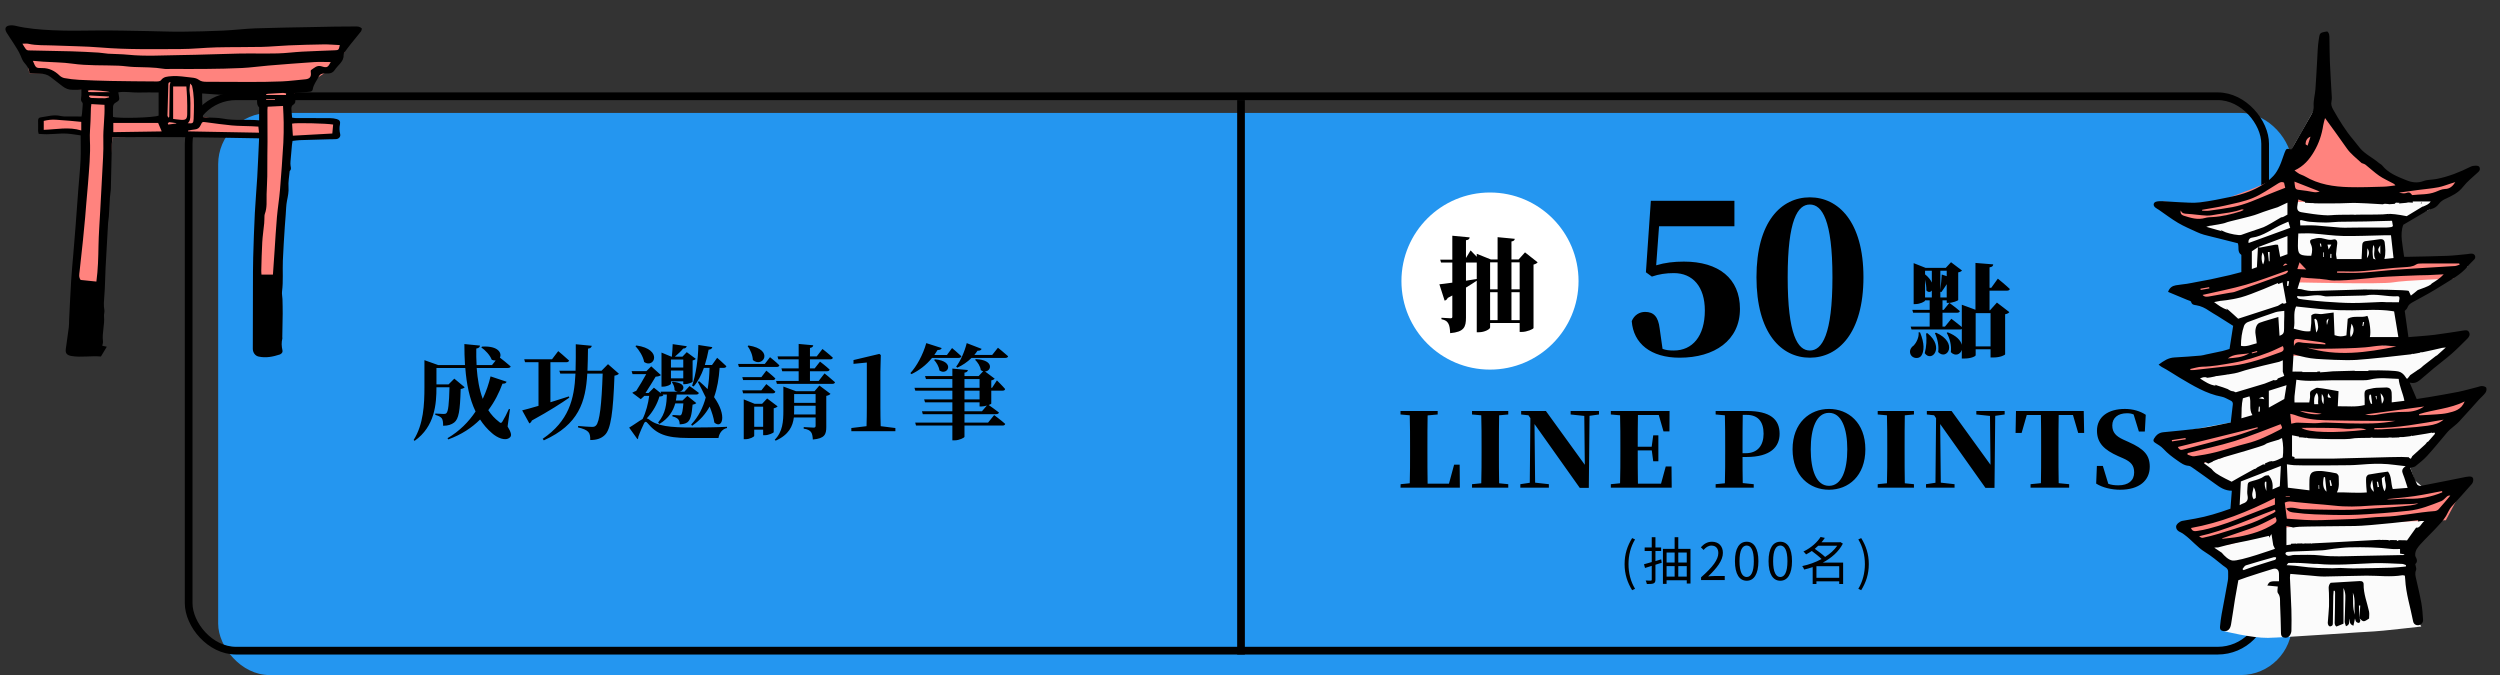 <svg width="974" height="263" viewBox="0 0 974 263" fill="none" xmlns="http://www.w3.org/2000/svg">
<rect x="0" y="0" width="974" height="263" fill="#333333" stroke="none"/>
<rect x="85" y="44" width="808" height="219" rx="20" fill="#2496F0"/>
<rect x="73.5" y="37.5" width="809" height="216" rx="18.5" stroke="black" stroke-width="3"/>
<line x1="483.5" y1="39" x2="483.5" y2="255" stroke="black" stroke-width="3"/>
<path d="M646.368 88.16L645.248 103.36C648.688 102.32 652.208 101.92 656.048 101.92C669.568 101.92 677.888 108.48 677.888 120.32C677.888 132.64 667.968 139.36 654.368 139.36C643.168 139.36 636.368 133.84 635.728 125.12C636.688 122.72 638.768 121.52 640.928 121.52C644.208 121.52 646.048 123.28 646.608 128L647.728 135.92C649.008 136.4 650.288 136.56 652.128 136.56C659.328 136.56 664.208 131.04 664.208 120.96C664.208 111.68 659.488 106.4 652.128 106.4C649.088 106.4 646.368 106.8 643.568 107.76L641.248 106.08L643.168 78.24H675.728V88.16H646.368ZM696.48 108C696.48 130.56 700.4 136.56 705.12 136.56C709.84 136.56 713.92 130.48 713.92 108C713.92 85.68 709.84 79.68 705.12 79.68C700.4 79.68 696.48 85.6 696.48 108ZM705.12 76.88C716.16 76.88 726 86.32 726 108C726 129.84 716.16 139.36 705.12 139.36C694 139.36 684.32 129.84 684.32 108C684.32 86.32 694 76.88 705.12 76.88Z" fill="black"/>
<path d="M568.68 181.042L568.76 190.002H545.64L545.68 188.642L549.24 188.282C549.36 184.282 549.36 180.242 549.36 177.042V174.202C549.36 170.042 549.36 165.922 549.24 161.802L545.64 161.482V160.122H560.12V161.482L556.2 161.842C556.12 165.882 556.12 169.962 556.12 173.562V176.162C556.12 180.122 556.12 184.282 556.2 188.442H564.52L566.52 181.042H568.68ZM587.619 161.482L584.059 161.802C583.979 165.882 583.979 170.042 583.979 174.202V175.922C583.979 180.042 583.979 184.162 584.059 188.282L587.619 188.642V190.002H573.499V188.642L577.099 188.282C577.219 184.242 577.219 180.122 577.219 175.962V174.202C577.219 170.042 577.219 165.922 577.099 161.802L573.499 161.482V160.122H587.619V161.482ZM622.961 160.122V161.482L619.281 162.002L619.001 190.082H615.481L597.841 165.202L598.081 188.042L603.441 188.642V190.002H592.321V188.642L596.001 188.082L596.241 162.922L595.481 161.802L592.641 161.482V160.122H602.281L617.441 181.082L617.241 162.042L611.921 161.482V160.122H622.961ZM651.218 181.722L651.298 190.002H627.578V188.642L631.178 188.282C631.298 184.242 631.298 180.122 631.298 175.962V174.202C631.298 170.042 631.298 165.922 631.178 161.802L627.578 161.482V160.122H650.458L650.418 168.082H648.098L646.258 161.682H638.138C638.058 165.682 638.058 169.802 638.058 174.042H643.498L644.098 169.602H646.098V179.722H644.098L643.538 175.482H638.058V175.602C638.058 180.042 638.058 184.282 638.138 188.442H647.138L648.978 181.722H651.218ZM680.533 161.642H678.973C678.893 165.762 678.893 169.962 678.893 174.202V176.562H680.213C684.853 176.562 687.093 173.442 687.093 168.962C687.093 164.122 684.773 161.642 680.533 161.642ZM680.413 178.042H678.893C678.893 181.042 678.893 184.602 678.973 188.202L683.253 188.642V190.002H668.413V188.642L672.013 188.282C672.133 184.242 672.133 180.122 672.133 175.962V174.202C672.133 170.042 672.133 165.922 672.013 161.802L668.413 161.482V160.122H680.613C689.693 160.122 693.333 163.362 693.333 169.002C693.333 174.002 689.933 178.042 680.413 178.042ZM705.464 175.042C705.464 183.282 707.664 189.282 712.584 189.282C717.464 189.282 719.704 183.282 719.704 175.042C719.704 166.882 717.464 160.842 712.584 160.842C707.664 160.842 705.464 166.882 705.464 175.042ZM712.584 159.322C720.104 159.322 726.744 164.682 726.744 175.042C726.744 185.442 720.144 190.802 712.584 190.802C705.064 190.802 698.384 185.482 698.384 175.042C698.384 164.722 705.104 159.322 712.584 159.322ZM745.674 161.482L742.114 161.802C742.034 165.882 742.034 170.042 742.034 174.202V175.922C742.034 180.042 742.034 184.162 742.114 188.282L745.674 188.642V190.002H731.554V188.642L735.154 188.282C735.274 184.242 735.274 180.122 735.274 175.962V174.202C735.274 170.042 735.274 165.922 735.154 161.802L731.554 161.482V160.122H745.674V161.482ZM781.016 160.122V161.482L777.336 162.002L777.056 190.082H773.536L755.896 165.202L756.136 188.042L761.496 188.642V190.002H750.376V188.642L754.056 188.082L754.296 162.922L753.536 161.802L750.696 161.482V160.122H760.336L775.496 181.082L775.296 162.042L769.976 161.482V160.122H781.016ZM807.624 161.682H802.064C801.984 165.802 801.984 169.962 801.984 174.202V175.922C801.984 180.002 801.984 184.162 802.064 188.242L806.144 188.642V190.002H791.104V188.642L795.144 188.242C795.224 184.242 795.224 180.122 795.224 175.962V174.202C795.224 170.002 795.224 165.802 795.144 161.682H789.624L787.624 168.682H785.264L785.424 160.122H811.824L811.984 168.682H809.664L807.624 161.682ZM827.265 171.282L829.385 172.242C835.345 174.922 837.545 177.322 837.545 181.842C837.545 187.162 833.505 190.802 825.985 190.802C822.705 190.802 819.065 189.962 816.665 188.402L816.945 181.522H819.265L821.385 188.482C822.585 188.922 823.785 189.082 825.305 189.082C829.265 189.082 831.465 187.202 831.465 184.082C831.465 181.362 830.305 179.922 827.105 178.522L825.185 177.682C819.825 175.282 816.985 172.602 816.985 167.802C816.985 162.402 821.345 159.322 827.865 159.322C830.985 159.322 833.785 160.162 835.985 161.602L835.625 168.122H833.305L831.265 161.482C830.465 161.122 829.665 161.002 828.665 161.002C825.185 161.002 822.945 162.762 822.945 165.762C822.945 168.522 824.465 170.002 827.265 171.282Z" fill="black"/>
<path d="M635.882 229.94C634.042 226.94 632.942 223.72 632.942 219.78C632.942 215.86 634.042 212.62 635.882 209.64L637.022 210.16C635.282 213.02 634.462 216.38 634.462 219.78C634.462 223.18 635.282 226.56 637.022 229.4L635.882 229.94ZM647.199 217.92L647.399 219.26L644.959 220.02V225.82C644.959 226.64 644.759 227.04 644.239 227.28C643.739 227.5 642.939 227.54 641.619 227.54C641.559 227.16 641.359 226.58 641.159 226.18C642.059 226.2 642.899 226.2 643.139 226.2C643.419 226.2 643.519 226.1 643.519 225.82V220.46L640.899 221.28L640.499 219.84C641.339 219.62 642.379 219.32 643.519 218.98V214.66H640.759V213.28H643.519V209.28H644.959V213.28H647.179V214.66H644.959V218.6C645.699 218.38 646.439 218.14 647.199 217.92ZM653.859 224.64H657.159V220.56H653.859V224.64ZM649.299 220.56V224.64H652.439V220.56H649.299ZM652.439 215.26H649.299V219.16H652.439V215.26ZM657.159 215.26H653.859V219.16H657.159V215.26ZM653.859 213.84H658.619V227.34H657.159V226.06H649.299V227.48H647.879V213.84H652.439V209.3H653.859V213.84ZM662.739 226V224.92C667.339 220.9 669.459 217.98 669.459 215.46C669.459 213.78 668.579 212.56 666.759 212.56C665.559 212.56 664.519 213.3 663.719 214.26L662.659 213.22C663.859 211.92 665.119 211.06 666.979 211.06C669.599 211.06 671.239 212.78 671.239 215.4C671.239 218.32 668.939 221.3 665.499 224.56C666.259 224.5 667.159 224.42 667.899 224.42H671.959V226H662.739ZM680.513 226.26C677.713 226.26 675.933 223.72 675.933 218.62C675.933 213.52 677.713 211.06 680.513 211.06C683.293 211.06 685.073 213.54 685.073 218.62C685.073 223.72 683.293 226.26 680.513 226.26ZM680.513 224.8C682.173 224.8 683.293 222.94 683.293 218.62C683.293 214.34 682.173 212.54 680.513 212.54C678.833 212.54 677.713 214.34 677.713 218.62C677.713 222.94 678.833 224.8 680.513 224.8ZM693.607 226.26C690.807 226.26 689.027 223.72 689.027 218.62C689.027 213.52 690.807 211.06 693.607 211.06C696.387 211.06 698.167 213.54 698.167 218.62C698.167 223.72 696.387 226.26 693.607 226.26ZM693.607 224.8C695.267 224.8 696.387 222.94 696.387 218.62C696.387 214.34 695.267 212.54 693.607 212.54C691.927 212.54 690.807 214.34 690.807 218.62C690.807 222.94 691.927 224.8 693.607 224.8ZM707.681 225.12H716.561V220.58H707.681V225.12ZM715.781 212.62H708.381C707.961 213.04 707.501 213.42 707.041 213.82C708.401 214.78 710.081 216.04 711.061 216.98C712.981 215.78 714.641 214.3 715.781 212.62ZM718.081 219.2V227.52H716.561V226.48H707.681V227.52H706.221V220.94C705.121 221.32 704.001 221.64 702.901 221.9C702.781 221.5 702.441 220.86 702.141 220.54C704.681 220.02 707.321 219.08 709.681 217.8C708.721 216.84 707.201 215.64 705.881 214.66C705.181 215.14 704.441 215.6 703.641 216C703.421 215.66 702.941 215.1 702.621 214.88C705.841 213.32 708.101 211.1 709.301 209.2L710.961 209.56C710.581 210.12 710.161 210.7 709.661 211.26H716.741L716.981 211.18L717.981 211.8C716.341 214.98 713.461 217.44 710.141 219.2H718.081ZM725.121 229.94L724.001 229.4C725.721 226.56 726.561 223.18 726.561 219.78C726.561 216.38 725.721 213.02 724.001 210.16L725.121 209.64C726.981 212.62 728.081 215.86 728.081 219.78C728.081 223.72 726.981 226.94 725.121 229.94Z" fill="black"/>
<path d="M747.48 129.48H748.04C749.84 133.76 749.72 137 748.48 138.68C747.56 139.88 745.2 139.76 744.4 138.16C743.72 136.76 744.4 135.4 745.64 134.56C746.52 133.64 747.76 131.36 747.48 129.48ZM750.4 129.92L750.92 129.8C757.76 135.32 752.6 141.4 749.88 137.6C750.56 135.08 750.68 132.12 750.4 129.92ZM753.84 129.8L754.28 129.6C763.16 133.6 758.48 140.72 755.12 137.16C755.48 134.68 754.8 131.8 753.84 129.8ZM775.52 122H769.72V134.96H775.52V122ZM750 108.96V115.88H752.64V113.16C752.16 113.88 751.28 114 750.52 113.16C750.56 111.88 750.32 110.32 750 108.96ZM750 105.48V106.88C751.4 108 752.2 109.12 752.64 110.08V105.48H750ZM758.44 105.48H755.96V113.04C756.2 111.04 756.44 108.36 756.52 106.96L758.44 107.6V105.48ZM755.96 115.88H758.44V110.72C757.8 111.72 757.08 112.84 756.36 113.8L755.96 113.68V115.88ZM781.92 113.24H775.12V120.88H775.32L778 117.88L782.84 121.6C782.56 121.96 782.16 122.24 781.2 122.44V138.04C781.2 138.28 779.44 139.28 776.52 139.28H775.52V136.08H769.72V138.4C769.72 138.76 768.08 139.68 765.32 139.68H764.32V136.32C763.76 138.08 761.76 138.96 760.04 137.2C760.4 134.64 759.6 131.68 758.44 129.68L758.84 129.48C762.28 130.8 763.88 132.64 764.32 134.32V128.2C764.12 128.32 763.92 128.36 763.64 128.36H744.72L744.4 127.24H751.8V121.84H745.36L745.04 120.72H751.8V117H750V117.08C750 117.48 748.04 118.48 746.2 118.48H745.56V102.52L750.2 104.36H758.08L760.12 102.16L764.4 105.4C764.16 105.68 763.68 106 762.92 106.12V116.88C762.88 117.16 760.68 118 759.2 118H758.44V117H756.8V120.72H757.28L759.48 118C759.48 118 762 119.84 763.56 121.2C763.44 121.64 763.04 121.84 762.48 121.84H756.8V127.24H757.76L760.24 124.2C760.24 124.2 762.6 125.96 764.32 127.4V118.72L769.64 120.68V102.44L776.56 103C776.52 103.6 776.2 104 775.12 104.16V112.12H775.8L778.36 108.56C778.36 108.56 781.32 110.96 783.04 112.6C782.92 113.04 782.48 113.24 781.92 113.24Z" fill="black"/>
<circle cx="580.5" cy="109.5" r="34.5" fill="white"/>
<path d="M588.863 124.72H592.063V113.84H588.863V124.72ZM580.543 113.84V124.72H583.463V113.84H580.543ZM571.143 102.28V109.36C572.503 109.16 573.943 108.92 575.343 108.68V102.28H571.143ZM583.463 102.2H580.543V112.72H583.463V102.2ZM592.063 102.2H588.863V112.72H592.063V102.2ZM594.143 98.32L599.063 102.2C598.783 102.56 598.263 102.88 597.463 103.08V127.8C597.423 128.2 594.863 129.32 592.943 129.32H592.063V125.84H580.543V127.6C580.543 128.2 578.463 129.44 576.183 129.44H575.343V109.36C574.223 110.12 572.863 111 571.143 112.04V123.76C571.143 127.4 570.423 129.32 564.983 129.8C564.903 128.08 564.743 126.84 564.263 126.04C563.823 125.24 563.183 124.68 561.583 124.36V123.8C561.583 123.8 564.423 124 565.103 124C565.663 124 565.823 123.84 565.823 123.44V115.12L564.023 116.08C563.823 116.6 563.343 117.04 562.823 117.12L560.783 110.76C561.863 110.64 563.663 110.44 565.823 110.12V102.28H561.423L561.103 101.16H565.823V91.84L572.583 92.48C572.543 93.08 572.143 93.48 571.143 93.6V100.52L572.943 97.56C572.943 97.56 574.143 98.76 575.343 100.04V98.88L580.823 101.08H583.463V92.4L590.143 93.04C590.103 93.56 589.823 93.92 588.863 94.08V101.08H591.663L594.143 98.32Z" fill="black"/>
<path d="M198.68 159.4L197.76 166.16C199.2 168.52 199.4 169.72 198.72 170.36C196.92 172.12 193.56 170.44 191.68 168.76C189.84 167.2 188.32 165.4 187.04 163.44C183.84 166.64 179.8 169.32 174.64 171.2L174.36 170.72C179 168 182.6 164.36 185.28 160.32C182.92 155.4 181.76 149.64 181.28 143.36H170.04V149.76H174.76L177 147.52L181.04 150.88C180.76 151.2 180.28 151.44 179.48 151.56C179.24 160.12 178.72 163.2 176.96 164.6C175.88 165.44 174.52 165.88 172.64 165.88C172.64 164.6 172.56 163.56 172.08 162.92C171.6 162.36 170.76 161.96 169.6 161.64V161.12C170.52 161.2 172.16 161.28 172.84 161.28C173.4 161.28 173.68 161.2 173.92 160.96C174.64 160.32 174.96 157.32 175.12 150.88H170.04C170.04 157.28 169.48 166.12 161.52 171.76L161.16 171.4C165 165.32 165.36 157.6 165.36 150.84V140.32L170.76 142.24H181.16C181 139.56 180.92 136.84 180.92 134.04L187 134.64C186.96 135.16 186.6 135.64 185.56 135.8C185.52 137.96 185.56 140.12 185.68 142.24H191.68L193.12 140.44C192.64 140.48 192.12 140.4 191.56 140.12C190.92 138.36 189.04 136.4 187.52 135.36L187.8 135.04C194.2 134.64 195.6 137.64 194.76 139.32C195.64 140 197.64 141.6 198.96 142.76C198.88 143.16 198.44 143.36 197.84 143.36H185.72C186.04 147.64 186.72 151.8 188.08 155.4C189.44 152.52 190.44 149.52 191.12 146.64L197.36 148.72C197.2 149.2 196.84 149.52 195.76 149.48C194.48 152.96 192.72 156.52 190.24 159.8C191.36 161.56 192.76 163.08 194.44 164.36C195.04 164.92 195.32 164.92 195.76 164.2C196.4 163.2 197.52 161.04 198.28 159.32L198.68 159.4ZM221.64 154.44L221.8 154.92C218.76 157.04 214.08 160.08 207.2 163.84C207.04 164.36 206.68 164.76 206.24 164.96L203.44 159.88C204.8 159.56 207.04 158.92 209.8 158.12V141.12H204.56L204.24 139.96H215.08L217.48 136.8C217.48 136.8 220.12 138.96 221.72 140.48C221.6 140.92 221.16 141.12 220.6 141.12H214.44V156.72C216.76 156 219.24 155.24 221.64 154.44ZM236.88 141.88L241.12 145.6C240.84 145.96 240.28 146.2 239.4 146.36C238.88 160.6 238 167.24 235.64 169.48C234.24 170.84 232.44 171.44 229.96 171.44C230 169.96 229.8 168.88 229.16 168.24C228.48 167.52 227.04 166.92 225.2 166.52L225.24 165.96C227 166.12 229.68 166.32 230.64 166.32C231.36 166.32 231.76 166.2 232.16 165.8C233.64 164.48 234.4 157.44 234.8 145.56H228.8C228.2 156.48 225.52 165.44 211.88 171.56L211.44 170.96C221.52 164.08 223.76 155.68 224.2 145.56H218.28L217.92 144.44H224.24C224.36 141.16 224.32 137.76 224.32 134.12L230.56 134.72C230.44 135.32 230.04 135.72 229.08 135.84C229.04 138.8 229 141.68 228.88 144.44H234.36L236.88 141.88ZM270.24 150.56L269.64 150.28C271.12 145.96 272 140 272.08 134.4L277.52 135.24C277.4 135.76 277 136.16 276.08 136.24C275.68 138.32 275.2 140.32 274.6 142.2H277.4L279.4 139.4C279.4 139.4 281.68 141.36 283 142.68C282.88 143.12 282.52 143.32 281.96 143.32H280.36C280.08 147.48 279.44 151.28 278.2 154.72C283.4 162 281.36 167.28 278.32 164.64C278.04 162.72 277.36 160.6 276.48 158.4C274.88 161.28 272.72 163.8 269.64 165.88L269.28 165.4C272.16 162.32 273.92 158.76 274.96 154.84C273.92 152.64 272.84 150.56 271.84 148.76L272.44 148.56C273.64 149.6 274.72 150.6 275.68 151.6C276.16 149 276.36 146.24 276.44 143.32H274.24C273.2 146.2 271.92 148.68 270.24 150.56ZM266.2 140.08H261.4V143.2H266.2V140.08ZM261.4 147.4H266.2V144.36H261.4V147.4ZM261.4 148.56V149.52C261.4 149.84 259.8 150.64 258.28 150.64H257.72V137.36L261.56 138.96H261.76C261.92 137.48 262.04 135.48 262.08 134.08L267.56 134.88C267.44 135.36 267.04 135.8 266.16 135.8C265.36 136.8 264.12 137.96 262.92 138.96H265.88L267.56 137.2L271.08 139.8C270.88 140.08 270.4 140.32 269.84 140.44V148.72C269.8 148.96 268 149.68 266.84 149.68H266.2V148.56H261.4ZM247.56 134.84L247.96 134.6C258.4 136.08 254.88 143.76 250.96 141.04C250.6 138.88 249 136.36 247.56 134.84ZM258.16 153.72L258.44 153.96C258.16 154.32 257.8 154.44 256.92 154.48C256.08 157.32 254.4 160.48 251.96 163C252.28 163.04 252.48 163.2 252.84 163.4C256.04 166 260.92 166.56 269.8 166.56C274.48 166.52 278.44 166.52 283.24 166.28V166.76C281.28 167.16 280.2 168.88 279.92 170.64H268.16C259.4 170.64 255.8 169.04 252.32 164.88C251.72 164.12 251.28 164.2 250.92 164.92C250.32 166.16 249.36 168.28 248.64 170.32C248.72 170.68 248.6 170.88 248.36 171.12L245.12 166.6C246.72 165.68 249 164 250.36 163.24C251.64 160.68 252.56 157.2 252.92 154.24H251.04L249.64 155.52L246.32 153.04C246.68 152.76 247.32 152.48 247.88 152.28C249.08 150.4 250.72 147.72 251.76 145.76H246.44L246.08 144.6H251.84L253.72 142.72L257.48 146.12C257.12 146.52 256.36 146.68 255.44 146.76C254.4 148.48 252.76 151.16 251.48 153.12H252.68L254.76 151.04L257.56 153.28L257.36 152.6H264.08C263.64 152.52 263.2 152.36 262.8 152C262.88 150.92 262.36 149.64 261.76 148.96L262.16 148.76C267.64 149.16 266.68 152.32 264.68 152.6H266.64L268.64 150.4C268.64 150.4 270.84 151.92 272.28 153.08C272.16 153.52 271.76 153.72 271.2 153.72H263.64C263.6 154.48 263.48 155.28 263.32 156.04H265.92L267.8 154.24L271.28 157.04C271 157.32 270.52 157.56 269.84 157.64C269.48 161.68 269.04 163.6 267.76 164.56C267 165.12 265.88 165.28 264.8 165.32C264.8 164.56 264.64 163.84 264.24 163.36C263.84 162.88 262.96 162.44 262 162.24V161.68C262.92 161.76 264.32 161.84 264.84 161.84C265.12 161.84 265.28 161.76 265.4 161.6C265.76 161.16 266.04 159.8 266.24 157.16H263.08C262.28 160.08 260.56 162.96 256.92 165.16L256.4 164.6C259.36 161.16 259.72 157.24 259.8 153.72H258.16ZM291.28 134.84L291.64 134.6C301.84 136.2 297.2 143.52 293.32 140.28C293.24 138.32 292.28 136.2 291.28 134.84ZM297.96 141.8L300 139.16C300 139.16 302.32 141 303.64 142.32C303.56 142.76 303.16 142.96 302.64 142.96H287.88L287.56 141.8H297.96ZM289.2 146.92H296.64L298.56 144.4C298.56 144.4 300.76 146.16 302.08 147.44C301.96 147.88 301.6 148.08 301.04 148.08H289.52L289.2 146.92ZM296.64 152.08L298.56 149.64C298.56 149.64 300.76 151.32 302.08 152.6C301.96 153.04 301.6 153.24 301.04 153.24H289.52L289.2 152.08H296.64ZM293.84 166.28H297.32V158.44H293.84V166.28ZM298.88 155.24L302.96 158.32C302.72 158.6 302.2 158.92 301.44 159.08V168.36C301.4 168.68 299.4 169.56 298 169.56H297.32V167.4H293.84V169.8C293.84 170.2 292.08 171.12 290.36 171.12H289.76V155.6L294 157.32H296.92L298.88 155.24ZM309.36 161.48H317.76V158.08H309.4V159.96C309.4 160.44 309.4 160.96 309.36 161.48ZM317.76 153.52H309.4V156.96H317.76V153.52ZM317.36 152.4L319.24 150.2L323.56 153.44C323.32 153.76 322.76 154.08 321.92 154.24V166.36C321.92 169.2 321.32 170.84 316.68 171.24C316.6 169.96 316.44 168.92 315.96 168.32C315.44 167.68 314.72 167.24 313.12 167V166.4C313.12 166.4 316.28 166.6 317 166.6C317.6 166.6 317.76 166.36 317.76 165.88V162.64H309.28C308.88 166 307.36 169.4 302.2 171.68L301.84 171.32C304.96 168.2 305.2 164.16 305.2 159.96V150.6L310.08 152.4H317.36ZM318.96 148.4L321.24 145.48C321.24 145.48 323.76 147.48 325.32 148.92C325.24 149.36 324.8 149.56 324.24 149.56H302.68L302.36 148.4H311.16V144.64H304.76L304.44 143.52H311.16V140H303.24L302.92 138.84H311.16V134L316.84 134.52C316.76 135.04 316.48 135.4 315.56 135.56V138.84H318.2L320.44 135.96C320.44 135.96 322.96 137.92 324.48 139.36C324.4 139.8 324 140 323.4 140H315.56V143.52H317.4L319.48 140.88C319.48 140.88 321.84 142.68 323.24 144C323.12 144.44 322.72 144.64 322.16 144.64H315.56V148.4H318.96ZM343.12 166.04L348.84 166.76V168H331.68V166.76L337.6 166.04C337.68 163.56 337.72 161.08 337.72 158.6V141.24L332.52 141.76V140.28L342.6 137.88L343.16 138.32L343 144.76V158.6C343 161.08 343.04 163.56 343.12 166.04ZM373.48 139.44H363.12C360.8 142.32 358 144.36 355.12 145.76L354.68 145.36C357.12 142.72 359.56 138.32 360.88 133.68L366.88 135.6C366.72 136.08 366.2 136.4 365.28 136.36C364.88 137.04 364.44 137.68 364 138.32H368.92L370.92 135.6C370.92 135.6 373.2 137.48 374.56 138.8C374.44 139.24 374.04 139.44 373.48 139.44ZM363.92 140.24L364.28 140C372.44 140.72 369.16 146.6 366 144.32C365.84 142.88 364.84 141.2 363.92 140.24ZM375.76 156.76V160.24H382.56L384.48 158C383.8 158.2 383.04 158.36 382.44 158.36H381.64V156.76H375.76ZM375.76 152.2V155.6H381.64V152.2H375.76ZM375.76 147.68V151.08H381.64V147.68H375.76ZM384.96 164.64L387.32 161.72C387.32 161.72 390.04 163.72 391.64 165.16C391.52 165.6 391.12 165.8 390.6 165.8H375.76V170.16C375.76 170.56 373.68 171.56 371.92 171.56H371.04V165.8H356.88L356.56 164.64H371.04V161.36H359.52L359.2 160.24H371.04V156.76H360.4L360.04 155.6H371.04V152.2H356.6L356.28 151.08H371.04V147.68H360.76L360.4 146.52H371.04V143.6L377.08 144.16C377 144.68 376.72 145.04 375.76 145.2V146.52H381.28L383.04 144.64C382.76 144.56 382.44 144.44 382.12 144.2C381.96 142.72 380.88 141.08 379.88 140.16L380.24 139.92C387.44 140.24 386.28 144.64 383.76 144.72L387.52 147.52C387.32 147.8 386.84 148.08 386.2 148.2V151.08H386.52L388.4 148.2C388.4 148.2 390.48 150.24 391.6 151.56C391.52 152 391.16 152.2 390.6 152.2H386.2V157.24C386.2 157.36 385.76 157.56 385.2 157.8C385.92 158.32 387.84 159.64 389.2 160.72C389.08 161.16 388.64 161.36 388.04 161.36H375.76V164.64H384.96ZM386.56 138.28L388.8 135.48C388.8 135.48 391.24 137.4 392.76 138.8C392.68 139.24 392.24 139.44 391.68 139.44H378.52C376.84 141.08 374.92 142.36 372.96 143.24L372.52 142.84C374.16 140.68 375.76 137.2 376.64 133.68L382.44 135.92C382.24 136.4 381.72 136.72 380.84 136.64C380.48 137.2 380.04 137.76 379.6 138.28H386.56Z" fill="black"/>
<path d="M940.701 239.469C940.701 239.469 938.016 223.476 938.514 218.408C939.017 213.339 946.979 204.069 946.979 204.069L958.283 191.299H945.628L940.707 187.039L938.519 180.683L948.69 171.971L964.529 153.473C964.529 153.473 953.023 155.452 952.069 154.67C951.116 153.888 940.701 156.409 940.701 156.409L937.841 147.649L948.684 141.506L954.633 133.417L938.514 134.858L934.822 121.099C934.822 121.099 935.123 120.716 939.716 116.435C944.309 112.153 961.461 103.707 961.461 103.707L960.232 100.069L934.392 103.021V85.73C934.392 85.73 944.685 82.406 945.909 81.933C947.127 81.465 960.232 70.737 960.232 70.737C960.232 70.737 959.528 69.291 958.283 69.53C957.038 69.764 934.822 72.822 934.822 72.822C934.822 72.822 922.839 64.695 916.281 58.02C909.723 51.346 903.149 39.927 903.149 39.927C903.149 39.927 895.277 54.074 893.948 56.143C892.618 58.217 888.11 71.391 882.649 72.822C877.187 74.253 857.704 81.348 851.554 80.96C845.404 80.571 843.301 80.96 843.301 80.96C843.301 80.96 851.236 85.592 855.702 88.719C860.167 91.847 874.767 93.495 874.767 93.495L874.486 106.861L851.554 111.871C851.554 111.871 851.723 116.243 855.469 117.089C859.214 117.934 870.661 125.45 870.661 125.45V135.363C870.661 135.363 863.34 140.007 858.117 140.368C852.894 140.725 843.301 141.506 843.301 141.506C843.301 141.506 857.948 149.654 864.082 151.771C870.216 153.888 871.678 156.409 871.678 156.409L869.098 164.605C869.098 164.605 853.207 167.387 849.541 168.509C845.875 169.631 840.228 169.61 840.228 169.61C840.228 169.61 845.949 176.79 848.487 177.795C851.024 178.8 862.673 187.039 862.673 187.039L871.519 190.501L870.672 198.585L851.559 204.069C851.559 204.069 853.837 209.318 854.775 209.919C855.707 210.515 869.962 220.376 869.962 220.376L867.949 233.31L866.556 245.916C866.556 245.916 877.362 248.612 883.576 248.511C889.79 248.41 923.289 245.995 924.953 245.995C926.616 245.995 943.334 244.097 943.334 244.097L940.701 239.469Z" fill="#FBFBFB"/>
<path d="M960.238 69.493C960.238 69.493 953.643 75.21 951.349 76.019C949.05 76.827 929.429 77.375 928.083 77.71C926.738 78.045 889.456 78.822 889.456 78.822L853.498 87.23L842.607 78.396C842.607 78.396 857.333 81.14 869.3 76.651C881.266 72.163 888.598 69.876 891.84 63.573C895.087 57.265 903.149 42.192 903.149 42.192L905.379 39.927C905.379 39.927 915.698 53.266 916.186 55.84C916.673 58.414 932.432 73.157 935.934 72.673C939.435 72.189 955.518 69.945 955.518 69.945L962.643 67.248L960.238 69.493Z" fill="#FF837E"/>
<path d="M960.238 100.08C960.238 100.08 940.844 103.165 934.398 103.032C927.951 102.899 899.203 102.223 899.203 102.223H892.263L880.148 104.803L848.492 112.972L857.132 118.057C857.132 118.057 869.586 115.413 870.672 115.163C871.758 114.913 892.269 107.787 892.269 107.787L895.113 110.015C895.113 110.015 927.919 110.818 932.3 110.015C936.681 109.212 955.756 108.515 955.756 108.515L960.238 100.08Z" fill="#FF837E"/>
<path d="M956.593 132.05C956.593 132.05 931.124 134.603 929.545 134.613C927.967 134.624 909.305 132.965 909.305 132.965L893.911 130.391C893.911 130.391 884.079 134.645 880.149 135.369C876.218 136.092 852.661 140.772 852.264 140.804C851.866 140.836 845.282 142.597 845.282 142.597L853.329 147.351C853.329 147.351 862.826 144.612 865.666 144.224C868.505 143.836 891.199 138.629 891.199 138.629C891.199 138.629 901.216 138.714 904.436 138.629C907.657 138.544 930.133 138.661 934.822 137.688C939.51 136.709 955.539 134.613 955.539 134.613L956.593 132.05Z" fill="#FF837E"/>
<path d="M963.501 154.675C963.501 154.675 947.678 157.345 944.51 157.313C941.342 157.287 920.943 159.26 917.648 159.393C914.353 159.526 889.948 157.313 889.948 157.313C889.948 157.313 885.652 161.366 878.501 163.499C871.35 165.637 842.602 169.541 842.602 169.541C842.602 169.541 844.604 174.641 845.261 175.269C845.918 175.896 854.648 181.529 854.648 181.529L864.612 178.689L890.42 168.514C890.42 168.514 898.329 169.301 901.677 169.711C905.024 170.12 934.588 169.142 940.701 168.105C946.814 167.062 953.219 166.679 953.219 166.679L963.501 154.675Z" fill="#FF837E"/>
<path d="M959.194 188.719C959.194 188.719 931.792 193.139 925.509 193.644C919.226 194.15 891.024 192.134 891.024 192.134C891.024 192.134 884.598 192.756 879.863 195.985C875.127 199.213 850.452 205.68 850.452 205.68L857.932 212.408C857.932 212.408 864.882 212.892 869.093 212.01C873.305 211.127 889.074 205.68 889.074 205.68C889.074 205.68 905.989 204.005 906.418 204.069C906.852 204.133 952.901 202.686 952.901 202.686L960.238 188.948L959.194 188.719Z" fill="#FF837E"/>
<path d="M919.248 240.911C919.364 241.235 919.602 241.57 919.571 241.879C919.539 242.177 919.242 242.682 919.057 242.687C918.686 242.692 918.215 242.506 917.971 242.23C917.711 241.937 917.669 241.448 917.499 240.953C917.288 241.948 917.102 242.815 916.896 243.772C915.169 243.198 915.561 241.916 915.312 241.065C915.052 241.927 915.804 243.341 913.987 243.98C913.797 243.299 913.474 242.703 913.484 242.113C913.511 239.645 913.696 237.177 913.701 234.709C913.707 232.981 914.062 231.199 913.018 229.077C913.018 234.007 913.018 238.475 913.018 242.985C912.038 243.384 911.153 243.74 910.269 244.102C909.453 243.501 909.58 242.751 909.607 241.916C909.718 238.251 909.723 234.582 909.76 230.912C909.76 230.672 909.691 230.428 909.654 230.183C909.495 230.178 909.342 230.173 909.183 230.167C909.135 230.832 909.05 231.502 909.04 232.167C908.976 235.619 908.939 239.065 908.881 242.517C908.875 242.879 908.897 243.304 908.722 243.581C908.558 243.831 908.155 244.017 907.837 244.054C907.625 244.081 907.286 243.852 907.17 243.645C906.995 243.341 906.873 242.948 906.9 242.602C907.043 240.48 907.292 238.368 907.387 236.246C907.461 234.512 907.355 232.768 907.355 231.023C907.35 229.662 906.857 228.21 908.033 227.05C911.762 226.832 915.492 226.636 919.216 226.386C920.201 226.322 920.884 226.646 920.868 227.646C920.8 231.321 922.209 234.683 922.966 238.182C923.162 239.086 922.998 240.065 922.998 240.98C920.858 242.389 920.858 242.389 919.248 240.911C919.343 239.246 919.449 237.581 919.549 235.917C919.375 235.917 919.2 235.911 919.03 235.911C919.099 237.576 919.173 239.241 919.248 240.911ZM916.678 230.912C916.911 233.768 916.413 236.693 917.468 239.469C917.044 236.629 917.87 233.672 916.678 230.912Z" fill="black"/>
<path d="M920.137 63.578C920.116 63.557 920.095 63.541 920.079 63.525H920.074L920.137 63.578Z" fill="black"/>
<path d="M968.666 151.085C968.538 150.707 967.627 150.436 967.05 150.404C966.42 150.372 965.773 150.66 965.138 150.819C962.659 151.441 960.201 152.17 957.695 152.675C953.902 153.441 950.078 154.058 946.264 154.718C944.764 154.978 943.255 155.191 941.544 155.452C940.638 153.33 939.79 151.351 938.805 149.053C940.675 149.543 941.819 148.862 942.836 148.043C944.664 146.575 946.385 144.979 948.192 143.485C950.507 141.57 952.927 139.783 955.184 137.805C957.303 135.943 959.284 133.917 961.292 131.928C961.996 131.231 962.478 130.353 961.906 129.353C961.408 128.481 960.524 128.662 959.729 128.779C955.973 129.332 952.228 129.992 948.462 130.449C945.077 130.859 941.671 131.055 938.323 131.343C937.814 127.726 937.332 124.333 936.882 121.136C937.29 120.663 937.756 120.349 937.894 119.924C938.265 118.785 939.043 118.243 940.066 117.69C943.986 115.573 947.911 113.44 951.661 111.036C955.089 108.84 958.813 106.994 961.461 103.712C962.235 102.755 963.183 101.947 964.015 101.032C964.709 100.271 964.301 99.011 963.247 98.846C962.553 98.74 961.811 98.947 961.091 99.011C958.622 99.24 956.159 99.569 953.685 99.665C948.647 99.862 943.599 99.926 938.561 100.043C937.995 100.053 937.428 100.043 936.649 100.043C936.336 97.814 935.982 95.724 935.759 93.623C935.542 91.522 935.595 89.421 936.331 87.57C939.6 85.64 942.746 83.773 945.903 81.927C946.274 81.71 946.703 81.555 947.122 81.46C948.382 81.162 949.352 80.55 950.162 79.47C950.756 78.683 951.63 77.987 952.525 77.572C955.136 76.359 957.679 75.242 959.576 72.817C961.234 70.7 963.405 68.982 965.403 67.142C965.943 66.647 966.292 66.206 966.123 65.456C965.922 64.584 965.164 64.562 964.555 64.552C963.872 64.541 963.114 64.663 962.51 64.966C958.315 67.073 953.987 68.791 949.373 69.711C947.657 70.056 945.803 69.939 944.198 70.535C941.819 71.423 939.706 71.099 937.475 70.2C934.006 68.801 930.515 67.482 928.062 64.419C927.755 64.036 927.225 63.839 926.838 63.509C924.465 61.462 921.515 60.148 919.454 57.707C918.559 56.643 917.748 55.51 916.853 54.457C913.754 50.819 911.302 46.75 908.96 42.607C908.431 41.671 908.076 40.682 908.356 39.464C908.6 38.422 908.42 37.267 908.367 36.166C908.16 32.13 907.89 28.098 907.721 24.061C907.599 21.056 907.615 18.046 907.546 15.041C907.525 14.03 907.594 12.972 906.704 12.254C903.531 12.717 903.79 12.914 903.361 15.642C902.969 18.099 902.937 20.61 902.784 23.104C902.545 26.986 902.386 30.874 902.095 34.752C901.931 36.943 901.263 39.134 901.401 41.288C901.502 42.868 900.908 43.947 900.246 45.118C897.825 49.394 895.373 53.643 892.925 57.904C892.857 58.026 892.719 58.111 892.613 58.212C890.801 57.813 890.732 57.813 890.07 59.504C889.403 61.206 888.931 62.988 888.163 64.637C887.528 66.009 886.77 67.413 885.753 68.498C883.104 71.317 879.804 73.258 876.234 74.636C873.993 75.497 871.646 76.151 869.294 76.646C865.231 77.502 861.147 78.348 857.031 78.848C854.441 79.162 851.771 78.88 849.138 78.784C846.956 78.704 844.779 78.486 842.596 78.391C841.743 78.353 840.843 78.348 840.027 78.577C838.915 78.891 838.756 80.029 839.651 80.805C840.091 81.183 840.636 81.438 841.118 81.768C843.592 83.465 845.986 85.305 848.561 86.826C850.876 88.193 853.387 89.241 855.834 90.379C856.761 90.81 857.725 91.187 858.705 91.458C860.676 92.001 862.673 92.453 864.654 92.953C867.059 93.554 869.459 94.171 871.858 94.777C872.436 96.288 871.54 98.16 873.183 99.261C873.262 99.314 873.23 99.543 873.23 99.686C873.23 101.808 873.23 103.925 873.23 106.01C871.689 106.414 870.216 106.829 868.733 107.175C866.248 107.755 863.759 108.308 861.258 108.834C859.473 109.207 857.678 109.51 855.887 109.845C854.6 110.084 853.318 110.366 852.025 110.568C850.584 110.792 849.122 110.893 847.687 111.153C846.341 111.398 845.261 112.063 844.683 113.722C847.226 114.78 849.71 115.807 852.184 116.849C852.709 117.073 853.572 117.254 853.662 117.61C853.959 118.785 854.865 118.796 855.68 118.929C857.534 119.232 859.14 120.025 860.665 121.088C861.682 121.796 862.784 122.375 863.838 123.035C865.978 124.375 868.113 125.731 870.036 126.949C869.543 130.093 869.098 132.901 868.622 135.943C867.758 136.204 866.805 136.544 865.825 136.767C863.69 137.251 861.539 137.677 859.394 138.129C858.753 138.262 858.122 138.48 857.476 138.528C854.054 138.804 850.627 139.102 847.2 139.262C844.784 139.374 842.983 140.592 840.991 142.065C841.547 142.48 841.849 142.777 842.21 142.964C844.593 144.198 846.797 145.74 849.101 147.101C854.351 150.197 859.473 153.409 865.586 154.558C866.773 154.782 867.859 155.526 868.992 156.031C869.67 156.335 869.999 156.813 869.904 157.595C869.623 159.84 869.379 162.089 869.093 164.584C865.258 165.334 861.486 166.232 857.662 166.775C852.74 167.472 847.782 167.913 842.835 168.397C841.118 168.567 840.032 169.487 839.211 170.886C838.798 171.588 838.925 172.056 839.646 172.514C840.758 173.216 841.955 173.891 842.824 174.843C844.471 176.646 846.384 178.088 848.365 179.46C849.684 180.375 850.955 181.369 852.682 181.481C853.207 181.513 853.747 181.896 854.208 182.22C857.132 184.278 860.056 186.337 862.943 188.443C864.845 189.831 866.731 191.187 869.522 191.187C869.331 193.65 869.157 195.953 868.982 198.192C864.304 199.857 859.849 201.245 855.23 202.058C853.577 202.351 851.919 202.622 850.267 202.925C849.17 203.127 847.803 204.287 847.809 205.17C847.814 206.329 848.561 206.983 849.604 207.404C850.134 207.616 850.6 207.999 851.067 208.34C853.89 210.398 856.051 213.217 859.081 215.078C861.566 216.605 863.828 218.504 866.105 220.338C866.9 220.977 868.103 221.407 868.081 222.753C868.065 223.928 868.161 225.13 867.959 226.274C867.207 230.609 866.339 234.922 865.555 239.251C865.268 240.842 865.062 242.448 864.919 244.054C864.802 245.309 865.3 245.799 866.535 245.889C867.938 245.995 868.881 245.166 869.215 243.256C869.782 240.007 870.211 236.736 870.741 233.481C871.154 230.965 871.63 228.46 872.06 226.056C873.315 225.609 874.343 225.21 875.386 224.87C878.724 223.785 882.055 222.679 885.419 221.679C886.955 221.221 887.824 221.913 887.888 223.466C887.93 224.46 887.893 225.46 887.893 226.449C884.349 226.423 884.185 226.481 883.343 228.125C884.725 228.258 885.986 228.375 887.432 228.513C887.432 229.295 887.056 230.524 887.506 231.114C888.534 232.46 888.253 233.89 888.317 235.3C888.486 239.028 888.592 242.762 888.661 246.495C888.677 247.399 888.815 248.117 889.768 248.383C890.716 248.649 891.564 248.373 892.099 247.58C892.449 247.059 892.724 246.378 892.735 245.767C892.793 243.001 892.814 240.23 892.724 237.464C892.586 233.353 892.337 229.247 892.163 225.136C892.141 224.583 892.258 224.019 892.3 223.588C894.933 223.806 897.407 224.019 899.875 224.216C901.767 224.37 903.663 224.636 905.554 224.62C911.042 224.561 916.525 224.311 922.007 224.274C926.68 224.248 931.357 224.907 936.024 224.109C936.278 224.067 936.57 224.21 936.94 224.285C936.983 224.769 937.041 225.194 937.062 225.625C937.338 231.242 939.102 236.571 940.145 242.044C940.352 243.123 941.199 243.671 942.174 243.591C943.186 243.506 944.108 242.591 944.033 241.528C943.88 239.336 943.747 237.135 943.366 234.981C942.799 231.805 942.031 228.662 941.321 225.513C941.062 224.365 940.76 223.29 941.311 222.083C941.549 221.562 941.141 220.743 940.987 219.796C941.713 219.131 941.909 218.28 941.146 216.972C940.738 216.264 941.035 214.807 941.522 213.993C942.344 212.632 943.535 211.483 944.632 210.308C945.925 208.925 947.334 207.643 948.61 206.244C950.136 204.569 951.82 202.957 952.97 201.037C953.696 199.83 954.178 198.442 955.147 197.357C957.79 194.41 960.476 191.506 963.066 188.512C963.458 188.055 963.649 187.204 963.559 186.592C963.427 185.736 962.616 185.576 961.822 185.667C961.456 185.704 961.091 185.73 960.736 185.805C954.872 186.975 949.013 188.177 943.138 189.294C942.688 189.379 941.851 189.039 941.681 188.672C940.707 186.592 939.88 184.443 938.99 182.279C939.896 182.007 940.633 181.986 941.088 181.614C942.683 180.327 944.314 179.045 945.681 177.534C948.292 174.662 950.734 171.631 953.251 168.668C953.627 168.222 954.019 167.78 954.453 167.392C955.65 166.334 956.98 165.403 958.066 164.243C960.725 161.414 963.273 158.473 965.885 155.595C966.674 154.728 967.627 153.989 968.3 153.042C968.692 152.558 968.856 151.66 968.666 151.085ZM944.441 158.366C942.259 159.85 939.801 160.472 937.301 160.456C933.423 160.435 929.63 160.887 925.832 161.595C924.412 161.861 922.94 161.802 921.446 161.488C929.111 160.451 936.776 159.409 944.441 158.366ZM921.271 155.361C921.308 156.154 921.276 156.946 921.276 157.802C917.828 158.701 914.48 158.207 910.798 158.286C910.904 156.212 910.994 154.425 911.095 152.404C908.213 151.92 905.575 151.383 902.916 151.085C902.254 151.011 901.507 151.702 900.797 152.032C899.875 152.457 899.923 153.154 900.003 154.042C900.087 154.962 899.801 155.92 899.685 156.803C897.831 156.803 895.987 156.803 893.932 156.803C893.932 155.797 893.874 155.069 893.943 154.356C894.154 152.25 894.414 150.149 894.668 147.942C899.436 148.766 904.103 148.181 908.764 148.144C912.79 148.112 916.821 148.16 920.847 148.144C921.647 148.139 922.474 148.107 923.236 147.91C927.066 146.91 930.901 147.532 934.525 147.612C934.821 150.612 936.188 153.122 936.755 156.159C935.213 156.345 933.635 156.542 931.807 156.765C931.807 155.308 931.892 154.143 931.786 152.994C931.643 151.5 930.843 150.894 929.455 150.968C928.232 151.032 927.003 151.043 925.774 151.09C925.414 151.106 925.048 151.144 924.693 151.223C921.07 151.995 921.091 151.612 921.271 155.361ZM908.187 154.984C906.73 154.93 906.73 154.93 907.053 153.218C907.498 153.915 907.8 154.388 908.187 154.984ZM903.186 157.483C902.572 157.483 902.169 157.483 901.618 157.483C901.512 155.867 901.438 154.399 902.646 153.069C903.599 154.537 902.969 155.989 903.186 157.483ZM904.526 161.19C902.789 161.712 898.604 161.318 895.966 160.052C898.8 160.43 901.634 160.807 904.526 161.19ZM904.579 153.473C905.692 154.893 905.273 156.207 905.231 157.457C904.415 156.388 904.452 155.154 904.579 153.473ZM927.993 157.313C927.818 155.957 927.665 154.718 927.469 153.186C928.941 154.76 929.047 155.819 927.993 157.313ZM925.933 154.26C925.933 154.702 925.933 155.149 925.933 155.59C925.885 155.595 925.837 155.606 925.79 155.611C925.694 155.17 925.604 154.723 925.509 154.282C925.652 154.271 925.79 154.266 925.933 154.26ZM924.19 157.287C924.036 157.308 923.883 157.329 923.729 157.35C923.252 156.223 922.712 155.106 923.205 153.803C923.385 153.787 923.559 153.766 923.74 153.75C923.888 154.93 924.042 156.106 924.19 157.287ZM947.461 110.414C947.302 110.6 947.143 110.765 946.979 110.893C946.195 111.515 943.451 112.504 941.946 113.025C941.109 113.775 940.193 114.44 939.276 115.169C938.969 114.515 938.699 113.94 938.434 113.366C938.201 112.871 922.405 112.781 921.08 112.775C919.761 112.775 902.275 113.366 900.575 113.366C898.874 113.366 896.533 112.664 896.533 112.664C896.104 112.621 895.643 112.579 895.103 112.525C895.627 110.823 896.03 109.52 896.485 108.047C897.423 108.153 898.244 108.244 899.33 108.361C899.33 108.361 901.274 108.43 903.478 108.622C903.61 108.622 903.732 108.622 903.87 108.622C903.864 108.632 903.864 108.643 903.859 108.653C904.744 108.733 905.649 108.834 906.481 108.957C906.804 108.978 907.191 109.047 907.647 109.153C910.687 109.754 923.914 108.313 926.245 108.047C928.576 107.781 943.806 107.138 945.951 107.185C947.577 107.106 949.664 106.999 952.064 106.877C950.719 108.366 949.182 109.324 947.461 110.414ZM901.062 90.974C904.998 91.251 908.923 91.863 912.859 91.937C918.252 92.038 923.65 91.767 929.047 91.66C929.842 91.645 930.637 91.66 931.527 91.66C931.871 94.719 932.178 97.474 932.522 100.532C931.384 100.649 930.213 100.771 928.957 100.899C929.567 98.617 929.307 96.522 929.069 94.448C928.957 93.49 928.226 93.07 927.315 93.176C925.509 93.389 923.713 93.745 921.901 93.91C920.646 94.022 920.323 94.676 920.302 95.798C920.275 97.468 920.153 99.138 920.063 100.92C916.79 100.92 913.733 100.92 910.406 100.92C910.3 100.16 910.094 99.495 910.131 98.841C910.21 97.527 910.454 96.224 910.581 94.915C910.692 93.788 910.12 93.022 909.093 93.299C907.398 93.756 905.898 93.017 904.362 92.756C903.011 92.528 901.92 92.98 900.755 93.235C899.801 93.448 899.891 94.299 900.262 95.027C900.998 96.49 900.919 97.974 900.458 99.633C899.966 99.633 899.468 99.66 898.97 99.628C895.828 99.447 895.315 98.952 895.262 95.809C895.235 94.213 895.362 92.613 895.426 90.959C897.46 90.953 899.272 90.847 901.062 90.974ZM896.083 85.916C896.295 85.826 896.416 85.72 896.517 85.741C897.624 85.959 898.721 86.305 899.833 86.4C901.936 86.581 904.055 86.698 906.163 86.704C907.837 86.709 909.506 86.448 911.18 86.411C914.687 86.337 918.193 86.347 921.695 86.283C925.027 86.225 928.354 86.113 931.929 86.017C932.093 86.964 932.189 87.517 932.289 88.086C932.046 88.246 931.881 88.427 931.696 88.453C931.045 88.549 930.388 88.645 929.736 88.645C925.726 88.666 921.721 88.656 917.711 88.661C915.746 88.666 913.77 88.788 911.815 88.666C908.611 88.469 905.422 88.055 902.222 87.852C900.267 87.73 898.297 87.831 896.199 87.831C896.146 86.98 896.114 86.432 896.083 85.916ZM927.358 95.596C927.358 96.729 927.358 97.74 927.358 98.968C926.293 97.447 926.293 97.272 927.358 95.596ZM925.541 101.117C924.91 100.846 924.587 100.793 924.577 100.697C924.354 98.942 924.179 97.186 924.693 95.431C925.742 97.171 924.232 99.112 925.541 101.117ZM922.161 100.612C922.214 99.415 922.267 98.218 922.331 96.724C923.385 98.256 922.897 99.463 922.161 100.612ZM907.948 98.894C908.07 98.91 908.192 98.926 908.314 98.942C908.314 99.463 908.314 99.984 908.314 100.543C908.06 100.473 907.832 100.436 907.832 100.404C907.853 99.899 907.901 99.394 907.948 98.894ZM907.233 97.213C907.048 96.41 906.926 95.899 906.788 95.298C907.302 95.298 907.641 95.298 908.287 95.298C907.901 96.006 907.641 96.469 907.233 97.213ZM905.379 98.346C905.379 98.942 905.379 99.532 905.379 100.128C905.289 100.133 905.199 100.133 905.109 100.138C905.109 99.532 905.109 98.931 905.109 98.325C905.199 98.33 905.289 98.341 905.379 98.346ZM904.442 96.054C904.32 96.08 904.198 96.107 904.076 96.133C903.986 95.74 903.896 95.341 903.806 94.947C903.954 94.915 904.103 94.884 904.251 94.852C904.315 95.251 904.378 95.65 904.442 96.054ZM895.897 102.223C896.877 103.26 897.677 104.106 898.509 104.989C897.598 104.946 896.549 104.898 895.044 104.824C895.399 103.744 895.627 103.048 895.897 102.223ZM895.044 115.328C898.519 115.982 901.936 114.35 905.443 115.36C906.19 115.578 907.048 115.456 907.848 115.44C912.086 115.35 916.318 115.248 920.556 115.147C920.921 115.137 921.298 115.153 921.652 115.089C925.747 114.302 929.789 115.647 933.873 115.435C934.933 115.381 934.996 115.716 934.604 117.754C933.073 117.754 931.5 117.764 929.927 117.748C929.27 117.743 928.613 117.626 927.956 117.647C924.158 117.78 920.36 118.062 916.557 118.051C913.055 118.046 909.548 117.769 906.047 117.546C903.785 117.403 901.528 117.153 899.272 116.913C898.037 116.786 896.803 116.621 895.585 116.397C895.336 116.349 895.145 115.972 894.928 115.748C894.965 115.615 895.007 115.472 895.044 115.328ZM936.702 104.101C938.291 103.973 939.88 104.005 941.332 103.037C941.93 102.638 942.873 102.659 943.657 102.654C948.472 102.622 953.282 102.638 958.098 102.638C958.161 102.792 958.219 102.947 958.283 103.101C957.653 103.292 957.033 103.606 956.392 103.649C948.96 104.127 941.517 104.51 934.09 105.021C929.439 105.34 924.804 105.946 920.148 106.223C916.954 106.414 913.738 106.26 910.528 106.26C910.528 106.09 910.523 105.92 910.523 105.755C911.757 105.755 912.997 105.707 914.226 105.76C920.466 106.031 926.595 104.867 932.777 104.372C934.085 104.266 935.394 104.202 936.702 104.101ZM941.75 74.061C944.484 73.694 947.244 73.471 949.95 72.966C951.725 72.636 953.431 71.923 955.168 71.386C955.64 71.237 956.116 71.099 956.588 70.955C955.603 72.524 954.48 73.583 952.546 73.63C951.291 73.662 950.03 74.327 948.812 74.795C945.956 75.902 942.926 75.641 939.758 76.013C939.329 75.433 938.869 74.668 937.655 75.141C936.771 75.487 935.68 75.306 934.663 75.045C937.025 74.716 939.388 74.375 941.75 74.061ZM934.864 79.024C934.768 79.109 934.684 79.194 934.594 79.279C935.632 79.188 936.628 79.093 937.433 79.024C937.915 78.859 938.498 78.8 939.229 78.907C939.388 78.912 939.684 78.933 940.055 78.96C940.045 78.811 940.023 78.657 939.997 78.497C942.471 78.497 944.653 78.497 946.979 78.497C946.306 79.646 945.13 79.976 943.933 80.518C943.927 80.486 943.917 80.46 943.912 80.428L937.655 84.22C937.655 84.22 933.481 83.358 931.055 83.321C930.907 83.374 930.753 83.427 930.584 83.465C930.594 83.411 930.6 83.374 930.605 83.321C930.329 83.332 930.08 83.353 929.89 83.395C928.889 83.619 923.401 83.614 918.146 83.629C917.754 83.731 917.325 83.72 916.843 83.635C913.023 83.645 909.543 83.683 908.282 83.837C905.173 84.215 896.533 82.662 896.533 82.662V82.651C895.341 82.454 894.848 81.699 895.023 80.364C895.134 79.523 895.277 78.689 895.426 77.71C896.231 78.002 897.026 78.29 898.069 78.667C898.053 78.779 898.037 78.875 898.021 78.986C898.689 79.018 899.653 79.071 900.463 79.119C900.845 79.082 901.327 79.119 901.92 79.226C902.402 79.3 912.096 79.284 915.37 79.098C918.49 78.922 925.62 79.46 928.375 79.598C928.846 79.311 929.503 79.38 930.695 79.508C930.679 79.529 930.663 79.555 930.647 79.577C931.352 79.54 932.146 79.481 932.962 79.417C933.079 79.295 933.185 79.167 933.301 79.05C933.481 78.875 933.979 79.024 934.864 79.024ZM900.167 53.244C899.812 54.345 899.462 55.452 899.044 56.749C898.694 56.489 898.223 56.292 898.233 56.116C898.297 54.835 898.821 53.766 900.167 53.244ZM901.549 59.052C903.451 55.829 904.579 52.425 905.136 48.771C905.273 47.846 905.591 46.947 905.835 45.995C908.706 49.974 911.551 53.797 914.257 57.717C915.857 60.031 918.093 61.637 920.079 63.52C920.609 63.743 921.213 63.866 921.647 64.211C923.422 65.605 925.064 67.179 926.918 68.461C928.528 69.572 930.345 70.381 932.077 71.306C932.448 71.508 932.856 71.652 933.248 72.237C931.744 72.407 930.239 72.684 928.73 72.726C924.232 72.849 919.73 73.029 915.237 72.912C909.215 72.753 903.319 71.87 897.99 68.706C897.306 68.296 896.491 68.11 895.791 67.727C895.193 67.397 894.663 66.934 893.943 66.413C897.539 64.743 899.722 62.153 901.549 59.052ZM903.753 74.609C902.535 74.992 902.074 74.976 900.855 74.747C899.425 74.481 897.99 74.226 896.543 74.088C894.356 73.88 894.207 73.79 893.99 71.689C893.958 71.402 893.948 71.115 893.921 70.748C897.327 72.083 900.575 73.359 903.753 74.609ZM894.541 119.402C898.519 119.806 902.429 120.301 906.349 120.583C909.702 120.822 913.071 120.923 916.429 120.897C921.547 120.854 926.669 120.418 931.776 121.168C932.056 121.211 932.332 121.253 932.745 121.322C933.296 124.646 933.841 127.944 934.398 131.316C930.568 131.316 926.955 131.316 923.295 131.316C923.782 129.518 923.289 125.184 922.341 123.061C919.878 123.987 917.076 122.748 914.676 124.205C914.501 126.418 914.326 128.577 914.162 130.672C912.213 131.204 911.445 131.172 909.538 130.582C909.421 127.699 909.31 124.886 909.183 121.753C907.466 121.976 906.073 122.147 904.685 122.343C903.287 122.54 901.751 121.636 900.474 122.897C900.474 123.896 900.516 124.912 900.463 125.918C900.405 126.923 900.246 127.923 900.124 129.034C897.921 129.359 895.94 128.593 893.651 128.045C894.329 125.104 893.264 122.179 894.541 119.402ZM904.044 133.278C904.685 133.369 905.31 133.56 905.941 133.704C905.957 133.864 905.967 134.028 905.983 134.193C903.091 133.981 900.193 133.816 897.312 133.539C895.966 133.411 894.568 132.699 893.709 134.8C893.577 132.087 893.858 131.853 895.834 132.146C898.562 132.56 901.311 132.89 904.044 133.278ZM901.677 124.359C901.83 124.301 901.984 124.237 902.143 124.178C902.355 124.45 902.688 124.689 902.757 124.997C903.117 126.508 903.562 128.045 902.392 129.566C902.153 127.827 901.915 126.093 901.677 124.359ZM902.593 135.885C906.471 135.89 910.348 135.81 914.226 135.704C916.636 135.64 919.046 135.518 921.451 135.326C923.628 135.151 925.784 134.704 927.962 134.629C929.837 134.566 931.717 134.858 933.598 134.991C921.997 137.379 910.401 138.991 898.768 135.427C900.045 135.587 901.316 135.885 902.593 135.885ZM907.239 124.131C907.021 124.955 906.81 125.785 906.592 126.609C906.518 125.726 906.02 124.747 907.239 124.131ZM916.122 126.109C917.314 127.763 917.219 129.816 915.852 131.332C915.259 129.513 915.958 127.864 916.122 126.109ZM920.402 127.003C920.471 126.487 920.54 125.971 920.609 125.455C920.763 125.481 920.921 125.508 921.075 125.535C920.959 126.04 920.847 126.545 920.731 127.05C920.62 127.034 920.508 127.019 920.402 127.003ZM893.551 138.049C894.573 138.31 895.436 138.533 896.485 138.804C896.485 138.804 899.43 139.613 902.376 139.81C905.321 140.006 913.389 140.501 917.981 140.225C922.569 139.948 935.907 138.475 939.229 138.049C939.292 138.044 939.361 138.028 939.425 138.023C939.6 137.922 939.769 137.81 939.949 137.73C939.923 137.805 939.886 137.884 939.859 137.959C940.691 137.831 941.708 137.645 942.767 137.438C942.953 137.23 943.329 137.182 943.763 137.236C945.093 136.964 946.438 136.672 947.561 136.422C947.577 136.406 947.588 136.385 947.604 136.369C947.598 136.385 947.593 136.4 947.588 136.416C949.177 136.06 950.316 135.794 950.316 135.794C950.883 135.587 951.704 135.475 952.896 135.369C951.725 136.422 950.549 137.48 949.267 138.629C949.262 138.586 949.262 138.544 949.256 138.501C947.975 139.501 945.845 141.155 944.123 142.485C943.546 143.075 942.889 143.613 942.132 144.07C942.158 144.027 942.185 143.99 942.206 143.948C941.835 144.224 941.565 144.426 941.47 144.485C941.115 144.708 939.997 145.474 939.022 146.144C938.673 146.671 938.228 147.144 937.836 147.644C937.698 147.511 937.56 147.383 937.422 147.25C937.422 147.25 936.437 145.304 934.657 144.788C933.349 144.405 928.989 144.229 922.781 144.304C922.749 144.384 922.717 144.463 922.685 144.549C920.937 144.549 919.216 144.549 917.393 144.549C917.399 144.501 917.404 144.463 917.415 144.421C916.747 144.442 916.069 144.463 915.375 144.485C913.177 144.565 910.936 144.618 908.78 144.666C908.775 144.666 908.77 144.671 908.764 144.671C907.186 144.862 905.591 144.942 903.885 145.07C903.907 144.958 903.923 144.852 903.944 144.74C903.573 144.745 903.207 144.751 902.853 144.751C902.842 144.82 902.837 144.884 902.826 144.953C901.062 144.953 899.155 144.953 896.973 144.953C896.978 144.9 896.988 144.841 896.994 144.788C895.341 144.793 894.35 144.788 894.35 144.788L894.361 144.756C894.043 144.777 893.651 144.783 893.148 144.788C893.275 142.623 893.402 140.469 893.551 138.049ZM893.99 161.648C897.794 163.11 901.767 163.632 905.798 163.722C911.1 163.844 916.408 163.908 921.711 163.956C925.578 163.993 929.439 163.961 933.317 163.961C927.246 165.19 921.197 165.057 915.153 164.94C912.165 164.882 909.177 164.685 906.195 164.642C904.669 164.621 903.139 164.903 901.613 164.892C899.425 164.882 897.237 164.685 895.044 164.658C894.297 164.648 893.551 164.919 892.671 165.084C892.56 163.972 892.428 162.696 892.279 161.228C893.031 161.414 893.535 161.472 893.99 161.648ZM921.954 167.413C909.76 168.817 899.155 168.599 896.644 166.69C899.674 166.69 902.413 166.653 905.146 166.7C907.98 166.754 910.83 166.711 913.638 167.041C916.366 167.365 919.147 166.254 921.954 167.413ZM936.193 184.693C936.877 186.369 937.364 188.118 938.016 190.076C935.95 190.235 934.112 190.374 932.215 190.522C931.399 188.156 931.855 185.619 930.356 183.731C927.818 184.108 925.313 184.427 922.834 184.89C922.436 184.965 921.901 185.64 921.859 186.081C921.748 187.241 921.859 188.427 921.912 189.597C921.939 190.251 922.029 190.9 922.113 191.852C918.236 192.182 914.496 191.767 910.459 191.831C911.577 189.666 911.143 187.624 911.148 185.629C911.148 185.204 910.592 184.496 910.184 184.395C908.568 184.018 906.91 183.81 905.268 183.582C904.616 183.491 903.954 183.47 903.297 183.491C900.67 183.571 899.902 184.294 899.764 186.906C899.695 188.198 899.754 189.496 899.754 191.038C898.106 190.836 896.745 190.666 895.389 190.496C894.091 190.336 892.798 190.182 891.342 190.001C891.22 187.007 891.103 184.05 890.976 180.885C891.792 180.992 892.772 181.204 893.757 181.242C895.876 181.316 897.995 181.321 900.114 181.316C905.231 181.311 910.353 181.327 915.471 181.242C917.876 181.204 920.28 180.938 922.685 180.8C926.092 180.598 929.492 180.641 932.883 181.109C934.154 181.284 935.436 181.412 937.253 181.624C935.685 182.635 935.727 183.55 936.193 184.693ZM928.994 191.4C928.067 189.533 928.036 187.959 927.951 186.416C927.94 186.209 928.565 185.964 929.153 185.555C928.793 187.528 930.308 189.193 928.994 191.4ZM926.881 189.698C926.685 189.735 926.494 189.767 926.298 189.804C926.203 189.113 926.107 188.416 926.012 187.725C926.16 187.698 926.314 187.672 926.462 187.645C926.6 188.326 926.743 189.012 926.881 189.698ZM924.857 191.629C923.342 190.214 923.226 189.278 924.195 186.996C924.439 188.688 924.619 189.959 924.857 191.629ZM908.542 189.246C908.319 189.273 908.102 189.304 907.88 189.331C907.779 188.597 907.684 187.863 907.583 187.124C907.721 187.092 907.853 187.065 907.991 187.033C908.176 187.773 908.356 188.512 908.542 189.246ZM906.418 191.565C905.077 190.421 904.812 188.592 905.342 185.922C905.506 185.906 905.671 185.89 905.835 185.874C906.02 187.677 906.206 189.48 906.418 191.565ZM903.589 190.501C903.499 190.475 903.403 190.453 903.313 190.427C903.313 189.932 903.313 189.443 903.313 188.948C903.382 188.948 903.451 188.943 903.52 188.943C903.541 189.464 903.568 189.985 903.589 190.501ZM892.147 193.416C892.131 193.49 892.12 193.57 892.104 193.644C891.575 193.644 891.04 193.644 890.51 193.644C890.51 193.57 890.51 193.49 890.505 193.416C891.05 193.416 891.601 193.416 892.147 193.416ZM891.024 111.366C891.05 110.754 891.082 110.137 891.108 109.526C891.352 109.547 891.596 109.563 891.84 109.584C891.734 110.201 891.628 110.818 891.522 111.43C891.357 111.403 891.188 111.387 891.024 111.366ZM892.263 88.762C886.828 90.746 881.462 92.703 876.027 94.687C875.858 93.73 876.255 92.74 877.389 92.586C881.891 91.974 885.334 89.028 889.334 87.315C890.06 87.001 890.785 86.688 891.548 86.358C891.787 87.156 891.988 87.842 892.263 88.762ZM880.535 96.453C880.297 96.495 880.021 96.352 879.756 96.277C883.465 94.868 887.189 93.469 891.193 91.964C891.193 94.426 891.193 96.633 891.193 99.032C890.404 99.325 889.472 99.67 888.359 100.08C888.063 98.442 887.798 96.958 887.512 95.383C887.098 95.362 886.738 95.277 886.41 95.336C884.455 95.697 882.5 96.102 880.535 96.453ZM884.238 98.186C884.238 99.388 884.238 100.585 884.238 101.787C884.143 101.792 884.047 101.798 883.947 101.808C883.819 100.606 883.698 99.399 883.57 98.197C883.798 98.186 884.015 98.186 884.238 98.186ZM881.695 103.032C881.017 101.899 880.932 99.516 881.531 98.367C882.373 99.724 882.432 101.527 881.695 103.032ZM891.204 103.01C890.621 103.228 890.038 103.447 889.45 103.67C889.858 102.798 890.372 102.415 891.204 103.01ZM879.693 96.314C879.56 98.83 879.433 101.346 879.29 104.095C878.782 104.282 878.136 104.51 877.314 104.808C877.314 102.298 877.314 100.043 877.314 97.91C878.178 97.33 878.935 96.82 879.693 96.314ZM857.985 81.731C860.978 81.188 863.992 80.757 866.953 80.077C870.576 79.242 874.3 78.555 877.706 77.141C881.091 75.737 884.153 73.545 887.31 71.625C888.094 71.152 888.767 70.636 889.864 71.157C889.991 71.727 890.15 72.423 890.319 73.168C888.206 73.998 886.113 74.785 884.047 75.641C879.391 77.566 874.809 79.726 869.819 80.678C866.81 81.247 863.769 81.662 860.734 82.071C859.818 82.199 858.864 82.092 857.932 82.092C857.953 81.97 857.969 81.848 857.985 81.731ZM850.738 84.023C849.996 83.789 849.318 83.161 849.615 81.975C850.108 83.209 851.019 83.241 852.105 83.305C854.653 83.449 857.185 83.885 859.733 83.996C861.094 84.055 862.482 83.715 863.844 83.502C867.011 83.002 870.227 82.741 873.267 81.598C873.522 81.502 873.829 81.55 874.194 81.757C873.744 81.97 873.315 82.236 872.849 82.38C869.353 83.443 865.825 84.347 862.154 84.56C861.131 84.619 860.077 84.635 859.108 84.917C856.178 85.778 853.456 84.874 850.738 84.023ZM867.186 90.522C866.704 90.347 865.925 89.969 865.104 89.554C865.279 89.73 865.454 89.895 865.645 90.102C863.616 89.522 861.582 88.943 859.553 88.363C860.496 88.028 861.237 87.858 861.894 87.852C861.884 87.847 861.868 87.837 861.868 87.837C861.868 87.837 866.402 87.161 867.25 86.725C868.097 86.283 876.848 84.465 879.497 83.406C882.146 82.348 887.4 80.725 887.4 80.725C888.651 80.141 889.869 79.566 891.188 78.949C891.188 80.646 891.188 82.108 891.188 83.614C890.023 84.31 889.297 84.704 888.741 84.677C886.632 85.943 883.041 88.065 881.886 88.507C881.489 88.656 880.848 88.879 880.095 89.139C880.095 89.145 880.101 89.145 880.101 89.15C880.064 89.156 880.037 89.161 880 89.171C877.569 90.001 873.998 91.171 873.299 91.485C872.377 91.895 868.579 91.038 867.186 90.522ZM857.296 112.477C858.424 112.275 859.558 112.079 860.686 111.876C860.713 112.036 860.745 112.196 860.771 112.36C859.643 112.563 858.514 112.77 857.381 112.972C857.354 112.807 857.323 112.642 857.296 112.477ZM858.122 114.903C863.738 113.605 869.427 112.531 874.968 110.935C880.445 109.361 885.774 107.255 891.167 105.388C891.252 105.537 891.336 105.691 891.421 105.84C891.093 106.122 890.807 106.526 890.425 106.664C886.934 107.946 883.422 109.191 879.915 110.435C876.816 111.536 873.723 112.653 870.608 113.717C869.925 113.951 869.173 113.977 868.457 114.105C866.015 114.536 863.573 114.956 861.137 115.419C860.035 115.621 858.959 115.865 858.122 114.903ZM867.816 120.679C865.745 120.099 864.379 118.977 862.604 117.695C863.695 117.482 864.432 117.333 865.072 117.211C865.072 117.211 868.918 116.945 873.066 115.849C877.214 114.754 887.469 110.276 887.469 110.276L887.586 110.664C888.131 110.456 888.661 110.254 889.286 110.015C889.795 112.775 890.266 115.339 890.754 118.003C890.171 118.36 889.636 118.45 889.239 118.089L887.475 119.152L871.98 124.178C871.98 124.178 868.823 121.227 867.35 120.083C867.499 120.28 867.652 120.471 867.816 120.679ZM888.1 130.816C887.951 128.47 887.808 126.168 887.639 123.503C884.89 124.338 882.575 124.944 880.339 125.758C879.025 126.237 878.427 128.449 878.787 130.406C878.983 131.465 879.073 132.55 879.227 133.741C877.097 134.241 875.27 135.23 873.071 134.73C873.098 132.007 873.405 129.412 874.284 126.928C874.491 126.338 875.143 125.71 875.736 125.487C879.28 124.141 882.855 122.859 886.452 121.657C887.464 121.317 888.587 121.312 889.959 121.11C889.959 121.961 889.97 122.593 889.959 123.221C889.932 124.753 889.837 126.279 889.88 127.811C889.917 129.699 889.657 130.268 888.1 130.816ZM879.433 137.172C878.745 137.342 878.051 137.517 877.362 137.688C877.33 137.571 877.304 137.454 877.272 137.337C877.955 137.14 878.644 136.948 879.327 136.752C879.359 136.895 879.396 137.033 879.433 137.172ZM876.356 137.624C873.516 139.368 870.709 139.379 867.949 139.64C870.317 137.762 873.22 138.188 876.356 137.624ZM853.381 144.166C853.366 144.033 853.35 143.894 853.328 143.761C854.875 143.448 856.417 142.9 857.969 142.873C862.005 142.809 865.915 142.044 869.872 141.373C874.74 140.549 879.349 139.039 883.915 137.294C885.742 136.597 887.49 135.693 889.392 134.832C889.975 136.023 889.752 136.762 888.629 137.172C882.379 139.437 876.144 141.756 869.474 142.517C864.617 143.07 859.759 143.618 854.902 144.155C854.404 144.214 853.89 144.166 853.381 144.166ZM867.928 151.585C866.731 151.128 865.348 150.633 864.082 150.277C863.679 150.165 863.293 150.027 862.922 149.878C863.038 150.011 863.15 150.138 863.271 150.277C860.882 149.984 859.055 148.697 857.121 147.453C858.297 146.905 859.081 146.74 859.982 147.187C860.665 147.117 861.597 146.984 862.758 146.708C863.208 146.538 863.616 146.458 864.002 146.469C865.046 146.293 866.27 146.144 867.536 145.963C867.562 145.926 867.589 145.894 867.615 145.857C867.711 145.868 867.795 145.894 867.891 145.91C869.708 145.65 871.567 145.325 873.061 144.788C876.138 143.682 888.01 140.953 888.015 140.953C888.465 140.762 888.915 140.57 889.382 140.368C889.382 141.857 889.382 143.277 889.382 144.846L889.948 146.458L889.382 146.681C889.382 146.729 889.382 146.766 889.382 146.814C889.355 146.777 889.339 146.745 889.313 146.708L887.432 147.447C887.316 147.984 886.823 148.218 886.071 148.176C886.05 148.117 886.023 148.064 886.002 148.006L882.283 149.468L871.037 152.84C871.037 152.84 870.698 152.691 870.158 152.463C869.241 152.436 868.563 151.995 867.928 151.585ZM880.048 155.18C881.648 154.452 881.648 154.452 882.188 155.537C881.462 155.414 880.816 155.308 880.048 155.18ZM880.429 158.425C880.429 159.074 880.429 159.717 880.429 160.366C880.239 160.366 880.048 160.366 879.857 160.371C879.921 159.723 879.984 159.068 880.048 158.419C880.18 158.414 880.307 158.419 880.429 158.425ZM877.537 161.722C876.191 162.111 874.883 162.493 873.257 162.967C873.32 160.217 873.257 157.712 873.829 155.18C874.74 154.909 875.572 154.659 876.403 154.415C877.193 156.787 876.064 159.393 877.537 161.722ZM846.214 171.971C846.188 171.801 846.161 171.631 846.14 171.461C847.92 171.189 849.7 170.918 851.48 170.647C851.506 170.817 851.533 170.993 851.559 171.163C849.774 171.434 847.994 171.7 846.214 171.971ZM848.487 174.146C858.891 171.567 869.194 169.014 879.497 166.456C879.555 166.578 879.619 166.7 879.682 166.828C876.795 167.817 873.951 168.956 871.016 169.764C864.188 171.647 857.307 173.343 850.468 175.178C849.297 175.492 848.895 174.944 848.487 174.146ZM852.258 177.12C852.264 176.917 852.269 176.721 852.28 176.519C858.409 174.976 864.612 173.689 870.64 171.817C876.695 169.934 882.575 167.472 888.529 165.259C889.302 166.727 889.313 166.849 888.158 167.45C884.005 169.61 879.831 171.679 875.233 172.801C871.191 173.79 867.244 175.157 863.213 176.184C860.459 176.886 857.64 177.375 854.828 177.774C854.017 177.891 853.117 177.359 852.258 177.12ZM853.615 205.707C865.099 203.67 875.762 199.373 886.309 194.011C886.309 195.027 886.309 195.767 886.309 196.602C882.628 198.016 878.93 199.373 875.28 200.851C870.396 202.83 865.48 204.712 860.358 205.984C858.938 206.335 857.508 206.654 856.062 206.851C855.161 206.978 854.112 207.132 853.615 205.707ZM878.03 189.757C878.824 191.054 878.967 192.458 878.861 193.884C878.845 194.107 878.337 194.288 878.024 194.511C876.88 192.852 877.807 191.32 878.03 189.757ZM882.447 187.672C882.622 187.677 882.797 187.688 882.977 187.693C882.977 188.895 882.977 190.097 882.977 191.299C882.527 190.108 882.114 188.922 882.447 187.672ZM858.218 209.531C857.783 209.627 857.264 209.318 856.782 208.919C867.064 206.643 876.525 202.186 886.272 198.585C886.373 198.777 886.473 198.968 886.574 199.16C886.325 199.383 886.113 199.676 885.827 199.814C882.988 201.165 880.207 202.691 877.267 203.776C872.949 205.367 868.526 206.67 864.124 208.026C862.185 208.627 860.204 209.095 858.218 209.531ZM869.792 218.387C868.267 218.19 866.693 216.663 865.586 215.334C864.686 214.727 863.748 214.1 862.678 213.382C863.24 213.281 863.7 213.249 864.098 213.302L864.092 213.297C864.092 213.297 869.988 211.696 872.658 211.254C875.328 210.813 883.947 208.771 883.947 208.771L884.296 209.515C884.296 208.994 884.535 208.6 884.974 208.1C885.218 209.627 885.435 211.026 885.658 212.414L886.32 213.823C886.309 213.813 872.557 218.743 869.792 218.387ZM885.478 218.365C883.12 219.147 880.736 219.838 878.374 220.604C876.928 221.072 875.508 221.62 874.073 222.131C873.94 221.993 873.808 221.854 873.67 221.716C874.11 221.216 874.459 220.429 875 220.259C878.618 219.12 882.267 218.11 885.917 217.078C886.166 217.009 886.468 217.121 886.759 217.147C886.876 218.243 886.007 218.195 885.478 218.365ZM885.991 204.053C881.801 206.797 877.124 208.17 872.293 209.106C870.163 209.515 867.986 209.653 865.83 209.919C865.809 209.85 865.793 209.781 865.772 209.717C868.076 208.93 870.386 208.154 872.679 207.345C875.09 206.494 877.526 205.718 879.873 204.718C882.13 203.76 884.286 202.558 886.516 201.452C887.21 202.739 887.024 203.372 885.991 204.053ZM888.216 189.427C887.358 189.799 886.526 190.166 885.366 190.671C885.599 188.544 885.266 186.821 883.867 185.172C883.412 185.246 882.659 185.161 882.214 185.491C880.816 186.539 879.211 186.927 877.59 187.379C875.741 187.895 875.731 187.948 875.609 189.969C875.545 190.99 875.439 192.049 875.64 193.033C875.985 194.713 875.413 195.687 873.834 196.181C873.511 196.282 873.214 196.49 872.573 196.814C872.738 193.496 872.881 190.592 873.029 187.571C878.136 185.592 883.269 183.598 888.619 181.529C888.481 184.236 888.349 186.752 888.216 189.427ZM889.355 178.199C889.355 178.199 885.663 180.21 884.969 179.635C884.736 179.699 884.503 179.758 884.27 179.821C884.259 179.805 884.249 179.784 884.243 179.768C883.788 179.933 883.152 180.215 882.389 180.587C882.442 180.71 882.49 180.827 882.538 180.949C882.172 180.928 881.886 180.954 881.669 180.938C880.985 181.279 880.228 181.672 879.444 182.092C879.025 182.497 878.655 182.757 878.279 182.72C874.073 184.991 869.448 187.677 869.448 187.677C869.448 187.677 865.067 185.613 863.277 184.321C862.62 183.848 862.027 183.231 861.545 182.64C860.602 181.933 859.653 181.226 858.71 180.518C858.806 180.332 858.901 180.146 859.002 179.954C859.468 180.146 859.908 180.369 860.326 180.63C860.591 180.513 861.28 180.204 862.148 179.827C862.122 179.795 862.095 179.768 862.064 179.736C863.049 179.332 863.759 179.04 864.612 178.689C864.633 178.715 864.659 178.742 864.68 178.774C865.385 178.497 866.037 178.252 866.529 178.098C868.447 177.508 882.061 173.7 882.538 173.136C883.014 172.572 885.615 171.998 887.893 171.269C887.898 171.269 887.904 171.269 887.909 171.264C888.105 171.104 888.455 170.945 889.074 170.663C889.62 173.311 889.652 175.758 889.355 178.199ZM883.936 158.808C883.936 156.372 883.936 154.425 883.936 152.239C885.954 151.601 888.269 150.872 890.833 150.064C890.51 152.032 890.234 153.739 889.954 155.457C888.11 156.483 886.277 157.51 883.936 158.808ZM890.457 215.86C890.272 215.243 890.817 215.02 891.4 214.993C892.057 214.961 892.714 214.887 893.37 214.86C897.163 214.711 900.961 214.616 904.754 214.403C906.269 214.318 907.763 213.945 909.278 213.781C911.37 213.557 913.468 213.297 915.571 213.243C920.98 213.116 926.378 213.233 931.76 213.871C932.766 213.988 933.799 213.887 935.055 213.887C935.055 214.616 935.055 215.094 935.055 215.69C935.648 215.78 936.183 215.86 936.824 215.961C936.591 216.121 936.501 216.232 936.405 216.238C930.414 216.365 924.428 216.488 918.437 216.599C913.691 216.69 908.966 216.961 904.209 216.408C900.76 216.009 897.237 216.217 893.752 216.211C893.037 216.211 892.316 216.557 891.601 216.541C891.193 216.53 890.552 216.185 890.457 215.86ZM937.316 220.711C935.457 220.87 933.603 221.115 931.744 221.168C926.775 221.312 921.801 221.397 916.832 221.45C915.153 221.466 913.474 221.301 911.794 221.275C910.777 221.259 909.76 221.397 908.748 221.397C906.852 221.386 904.961 221.349 903.07 221.28C901.83 221.232 900.585 221.142 899.351 221.019C897.614 220.844 895.876 220.599 894.139 220.418C893.148 220.317 892.157 220.28 890.87 220.195C891.193 219.807 891.395 219.344 891.617 219.333C893.148 219.28 894.684 219.28 896.22 219.344C897.968 219.413 899.711 219.578 901.459 219.684C901.899 219.711 902.344 219.636 902.778 219.679C910.083 220.402 917.372 219.663 924.667 219.413C928.391 219.285 932.125 219.562 935.854 219.7C936.368 219.721 936.871 220.003 937.38 220.168C937.354 220.344 937.338 220.53 937.316 220.711ZM941.3 205.59C940.087 207.313 938.959 208.925 937.799 210.515C937.74 210.595 937.502 210.542 937.195 210.504C936.617 210.494 935.68 210.478 934.599 210.457C934.371 210.616 934.106 210.744 933.767 210.818C933.804 210.696 933.836 210.568 933.868 210.446C933.031 210.43 932.141 210.414 931.293 210.398C931.203 210.456 931.108 210.51 931.018 210.552C930.886 210.616 930.653 210.478 930.351 210.382C929.424 210.366 928.592 210.35 927.993 210.334C927.988 210.339 927.988 210.345 927.988 210.345C927.914 210.456 927.469 210.329 927.077 210.308C926.298 210.276 907.392 211.44 900.871 211.696C900.781 211.749 900.691 211.802 900.606 211.861C900.569 211.813 900.532 211.76 900.495 211.712C899.611 211.744 899.007 211.754 898.774 211.738C898.583 211.728 898.339 211.717 898.074 211.712C897.9 211.765 897.518 211.77 897.052 211.85C897.057 211.802 897.063 211.754 897.068 211.706C896.438 211.712 895.738 211.728 895.044 211.749C894.912 211.786 894.758 211.829 894.583 211.887C894.578 211.845 894.578 211.802 894.573 211.76C893.837 211.786 893.143 211.813 892.581 211.839C892.571 211.946 892.56 212.047 892.549 212.153C891.908 212.244 891.294 212.329 890.791 212.398C890.791 209.951 890.791 207.606 890.791 204.925C891.892 205.165 892.507 205.297 893.259 205.462C893.254 205.494 893.254 205.526 893.249 205.558C893.953 205.425 894.864 205.282 895.728 205.228C897.486 205.117 911.635 204.989 917.468 204.93C923.295 204.872 942.142 202.675 942.142 202.675C942.142 202.675 942.089 202.878 941.989 203.181C942.725 202.995 943.562 202.931 944.51 202.979C943.159 204.154 942.815 205.787 941.3 205.59ZM954.638 193.086C953.129 194.873 951.646 196.687 950.083 198.421C949.739 198.803 949.092 199.075 948.568 199.117C941.793 199.596 935.139 201.154 928.322 201.346C924.672 201.452 921.033 201.968 917.383 202.165C913.172 202.394 908.95 202.436 904.738 202.633C900.23 202.846 895.754 202.404 890.96 202.08C890.674 199.91 890.404 197.899 890.134 195.83C891.606 195.049 893.058 195.49 894.478 195.612C896.803 195.82 899.123 196.064 901.443 196.277C904.06 196.516 906.693 196.671 909.305 196.979C913.987 197.538 918.66 197.373 923.337 197.011C924.868 196.894 926.409 196.857 927.946 196.798C932.04 196.639 936.135 196.495 940.23 196.32C940.866 196.293 941.496 196.102 942.158 196.155C940.182 196.953 938.058 197 935.982 197.245C933.873 197.495 931.754 197.601 929.635 197.756C927.448 197.915 925.26 198.054 923.067 198.197C920.879 198.335 918.691 198.516 916.504 198.591C914.385 198.66 912.26 198.639 910.136 198.628C907.943 198.617 905.75 198.575 903.557 198.532C901.438 198.49 899.319 198.421 897.2 198.383C895.129 198.351 893.074 197.288 890.748 198.08C891.543 199.474 892.745 199.564 893.731 199.692C896.411 200.043 899.118 200.287 901.82 200.388C906.343 200.559 910.878 200.713 915.402 200.633C919.788 200.553 924.169 200.218 928.549 199.904C931.829 199.67 935.097 199.33 938.365 198.99C942.857 198.522 947.016 196.841 951.169 195.213C951.99 194.889 952.594 194.022 953.325 193.437C953.653 193.176 954.05 192.996 954.638 193.086ZM940.733 193.277C944.319 192.751 947.874 191.974 951.439 191.31C951.46 191.48 951.481 191.65 951.503 191.82C947.307 193.575 942.963 194.448 938.381 194.299C936.056 194.219 933.725 194.474 931.394 194.57C930.901 194.591 930.404 194.575 929.916 194.458C933.518 194.075 937.142 193.799 940.733 193.277ZM945.813 172.274C945.771 172.195 945.739 172.125 945.702 172.051C945.4 172.524 945.114 172.923 944.881 173.136C944.139 173.817 941.078 176.588 939.838 177.705C939.653 178.05 939.457 178.385 939.276 178.731C938.805 178.598 938.556 178.385 938.445 178.135C937.799 178.104 936.824 178.061 935.616 178.029C933.381 177.971 911.408 178.678 908.558 178.683C905.708 178.689 893.911 178.683 893.911 178.683L893.953 178.082C893.588 177.971 893.264 177.87 892.973 177.779C892.973 175.072 892.973 172.418 892.973 169.578C893.81 169.743 894.742 169.924 895.738 170.115C895.722 170.211 895.707 170.301 895.691 170.392C896.321 170.36 897.179 170.386 898.292 170.594C898.503 170.45 898.906 170.599 899.351 170.727C903.456 171.115 914.925 171.29 916.456 170.86C917.229 170.642 920.084 170.594 923.411 170.578C923.692 170.525 923.989 170.461 924.328 170.365C924.296 170.439 924.275 170.503 924.243 170.578C926.208 170.572 928.285 170.572 930.17 170.551C930.647 170.402 931.219 170.402 931.897 170.477C931.892 170.493 931.881 170.509 931.876 170.525C932.914 170.503 933.852 170.471 934.62 170.423C934.848 170.205 935.399 170.322 936.024 170.264C936.019 170.28 936.013 170.296 936.003 170.312C937.004 170.216 938.074 170.083 939.16 169.934C939.298 169.838 939.435 169.743 939.578 169.631C939.584 169.721 939.589 169.796 939.594 169.876C943.647 169.301 947.625 168.525 947.625 168.525C947.625 168.525 947.588 168.605 947.524 168.727C947.837 168.658 948.144 168.589 948.457 168.525C948.536 168.679 948.616 168.833 948.695 168.982C947.757 170.041 946.825 171.11 945.813 172.274ZM945.85 165.855C939.864 166.674 933.836 166.903 927.818 167.264C926.886 167.317 925.943 167.27 925.006 167.27C925.022 167.11 925.043 166.945 925.059 166.786C934.053 166.77 942.852 165.062 952.027 163.499C950.417 164.855 948.631 165.472 945.85 165.855ZM953.637 160.898C952.228 161.228 950.761 161.323 949.309 161.43C947.058 161.6 944.801 161.696 942.55 161.823C942.518 161.664 942.487 161.51 942.455 161.35C948.245 159.51 954.474 159.276 960.238 156.414C958.929 159.675 956.249 160.281 953.637 160.898Z" fill="black"/>
<path d="M943.477 78.822C943.345 78.949 943.212 79.066 943.08 79.189C943.255 79.204 943.424 79.215 943.588 79.226C943.557 79.103 943.52 78.976 943.477 78.822Z" fill="black"/>
<path d="M115.214 35.126C117.376 33.791 120.802 31.926 120.802 31.926L124.079 30.005L127.47 27.808L129.787 24.954L134.181 20.433L135.41 13.595L85.814 15.94L22.329 13.595L6.096 14.761L10.066 21.698L11.451 28.543H19.447L25.762 33.685L31.717 34.985C31.717 34.985 33.151 35.522 32.615 37.74C32.078 39.951 32.615 45.892 32.615 45.892C32.615 45.892 19.122 45.517 17.052 45.892C14.983 46.266 15.845 48.527 15.845 48.527L16.028 50.837L34.204 51.706L28.652 115.14L31.675 126.867L38.591 109.715L43.825 53.443L93.944 52.885H102.781L99.892 117.132L101.793 124.345L108.729 108.832L111.491 54.362L129.801 52.878H131.631L131.271 47.545L117.023 46.888H113.053L112.869 40.559L114.663 36.235C114.663 36.221 113.045 36.461 115.214 35.126ZM61.796 46.619C61.796 46.619 53.531 46.775 50.465 46.704C47.4 46.633 42.511 45.878 42.511 45.878C42.511 45.878 42.349 39.916 42.815 38.941C43.281 37.966 44.143 35.119 44.143 35.119C44.143 35.119 46.856 33.961 47.4 33.671C47.944 33.382 63.004 35.119 63.004 35.119L61.796 46.619ZM95.555 48.52C93.04 47.863 77.881 45.334 77.881 45.334V35.126L100.952 35.882L101.785 46.874C101.785 46.874 98.07 49.177 95.555 48.52Z" fill="#FF837E"/>
<path d="M138.504 10.31C135.862 10.325 133.22 10.332 130.571 10.367C127.753 10.409 124.934 10.48 122.116 10.536C114.628 10.692 107.133 10.777 99.645 11.038C95.414 11.186 91.204 11.73 86.972 11.921C81.561 12.161 76.136 12.302 70.718 12.345C66.409 12.38 62.107 12.182 57.798 12.112C51.37 12.006 44.934 11.829 38.506 11.871C32.495 11.914 26.49 12.083 20.471 11.78C15.513 11.533 10.596 11.172 5.757 9.992C5.249 9.872 4.705 9.858 4.175 9.879C2.239 9.95 1.589 11.024 2.557 12.67C3.391 14.09 4.387 15.418 5.256 16.823C6.216 18.378 7.283 19.896 7.975 21.57C8.406 22.609 8.759 23.633 9.501 24.488C10.476 25.597 11.408 26.727 11.444 28.529C12.878 28.592 14.213 28.698 15.555 28.705C17.074 28.712 18.465 29.037 19.68 29.977C21.213 31.163 22.753 32.336 24.272 33.537C25.473 34.483 26.787 35.034 28.341 34.985C29.386 34.95 30.432 34.978 31.71 34.978C31.71 35.903 31.753 36.589 31.703 37.274C31.633 38.192 31.265 39.096 32.071 39.944C32.318 40.205 32.212 40.841 32.191 41.3C32.141 42.296 32.05 43.292 31.951 44.288C31.908 44.733 31.802 45.171 31.76 45.39C29.648 45.39 27.719 45.404 25.791 45.383C25.084 45.376 24.35 45.383 23.679 45.207C20.987 44.514 18.416 45.39 15.809 45.736C15.046 45.835 14.792 46.337 14.835 47.135C14.905 48.421 14.82 49.714 14.841 51.006C14.849 51.338 14.969 51.67 15.06 52.151C16.155 52.207 17.208 52.327 18.253 52.306C20.189 52.257 22.125 52.108 24.06 52.023C26.596 51.91 29.054 52.44 31.421 52.744C31.421 56.029 31.541 59.151 31.392 62.266C31.202 66.201 30.792 70.129 30.488 74.063C30.128 78.817 29.796 83.578 29.429 88.332C29.16 91.801 28.864 95.262 28.581 98.731C28.291 102.256 27.938 105.774 27.719 109.298C27.401 114.413 27.182 119.534 26.928 124.649C26.879 125.588 26.928 126.542 26.808 127.474C26.441 130.328 26.003 133.175 25.628 136.029C25.409 137.668 26.123 138.409 27.832 138.699C31.626 139.342 35.44 138.543 39.234 138.897C39.333 138.904 39.438 138.798 39.34 138.854C40.124 137.555 40.809 136.424 41.614 135.082C40.943 134.941 40.427 134.828 39.841 134.701C39.94 134.136 40.187 133.549 40.117 132.998C39.707 129.699 40.844 126.471 40.526 123.179C40.449 122.374 40.809 121.519 40.66 120.742C40.321 118.92 40.498 117.147 40.646 115.324C40.95 111.707 40.943 108.062 41.127 104.438C41.423 98.597 41.77 92.762 42.109 86.92C42.158 86.037 42.356 85.168 42.412 84.285C42.568 81.841 42.667 79.389 42.829 76.945C42.907 75.773 43.161 74.607 43.189 73.427C43.338 67.649 43.437 61.871 43.578 56.092C43.599 55.167 43.74 54.242 43.818 53.429C53.446 53.429 62.87 53.366 72.286 53.443C81.759 53.521 91.232 53.74 100.945 53.895C100.705 58.974 100.507 64.025 100.217 69.076C99.949 73.717 99.518 78.351 99.285 82.999C98.995 88.77 98.804 94.549 98.642 100.327C98.543 103.979 98.557 107.638 98.543 111.298C98.515 119.492 98.508 127.693 98.494 135.887C98.494 137.279 99.355 138.607 100.726 138.911C103.566 139.547 106.328 138.996 109.033 138.106C109.146 138.07 109.245 138 109.344 137.936C109.895 137.597 110.199 137.138 110.043 136.46C109.69 134.934 109.612 133.408 110.008 131.868C110.05 131.706 109.98 131.515 109.98 131.345C110.029 128.294 110.107 125.242 110.135 122.19C110.149 120.311 110.1 118.425 110.05 116.546C110.022 115.55 109.754 114.54 109.881 113.572C110.404 109.574 110.043 105.562 110.199 101.563C110.368 97.162 110.686 92.776 110.955 88.382C111.053 86.814 111.188 85.246 111.315 83.677C111.463 81.848 111.456 79.983 111.816 78.196C112.177 76.415 112.544 74.72 112.403 72.855C112.254 70.948 112.65 68.998 112.812 67.07C112.827 66.9 112.812 66.66 112.911 66.568C113.568 65.996 113.328 65.325 113.215 64.633C113.123 64.061 113.137 63.46 113.18 62.874C113.356 60.684 113.554 58.494 113.759 56.311C113.801 55.859 113.893 55.414 113.971 54.906C114.995 54.792 115.928 54.63 116.867 54.595C120.752 54.461 124.645 54.362 128.53 54.256C129.356 54.234 130.183 54.27 131.002 54.192C132.055 54.093 132.782 53.238 132.535 52.242C132.217 50.95 132.182 49.706 132.457 48.407C132.676 47.347 132.26 46.676 131.214 46.393C130.374 46.16 129.476 46.033 128.6 46.026C124.115 45.991 119.629 46.005 115.144 45.991C114.698 45.991 114.261 45.885 113.801 45.828C113.702 44.698 113.596 43.702 113.54 42.706C113.498 41.992 113.505 41.265 114.218 40.82C115.108 40.262 115.214 39.471 114.988 38.517C114.819 37.803 114.776 37.062 114.663 36.235C115.504 36.172 116.21 36.129 116.91 36.073C118.139 35.967 119.375 35.861 120.604 35.748C121.233 35.691 121.748 35.501 121.861 34.752C122.13 32.944 123.317 31.58 124.087 30.012C124.645 28.875 125.372 28.627 126.432 28.627C126.905 28.627 127.378 28.649 127.852 28.634C128.897 28.592 129.745 28.267 130.381 27.306C130.995 26.381 131.808 25.583 132.535 24.728C133.305 23.817 133.906 22.849 133.863 21.578C133.849 21.196 133.976 20.751 134.195 20.44C134.965 19.338 135.778 18.257 136.618 17.205C137.939 15.552 139.31 13.934 140.616 12.267C140.849 11.97 140.878 11.518 140.998 11.158C140.284 10.325 139.394 10.31 138.504 10.31ZM129.794 48.527C129.695 49.636 129.589 50.766 129.469 52.016C124.27 52.306 119.262 52.581 114.098 52.864C113.985 51.112 113.893 49.615 113.794 48.166C115.002 47.771 127.47 48.075 129.794 48.527ZM17.046 50.589C17.046 49.297 17.046 48.258 17.046 47.107C18.656 46.697 20.26 46.535 21.898 46.655C23.657 46.782 25.409 46.902 27.161 47.05C28.609 47.17 30.064 47.326 31.661 47.481C31.661 48.689 31.661 49.699 31.661 50.83C26.773 49.304 22.012 50.427 17.046 50.589ZM40.258 54.574C40.392 59.151 39.996 63.75 39.785 68.334C39.573 72.912 39.297 77.482 39.05 82.06C38.81 86.644 38.45 91.229 38.372 95.82C38.294 100.398 38.188 104.961 37.552 109.701C35.355 109.475 33.335 109.263 31.414 109.065C30.58 107.928 30.891 106.805 31.011 105.71C31.442 101.74 31.894 97.77 32.304 93.793C32.622 90.748 32.897 87.704 33.18 84.659C33.342 82.914 33.455 81.169 33.604 79.425C33.822 76.861 34.084 74.296 34.275 71.732C34.699 65.989 35.313 60.26 35.023 54.482C34.903 52.031 35.186 49.558 35.271 47.093C35.334 45.397 35.37 43.702 35.426 42.014C35.44 41.618 35.511 41.222 35.589 40.551C37.362 40.65 38.937 40.742 40.71 40.841C40.901 45.482 40.131 50.01 40.258 54.574ZM40.788 38.277C39.036 38.291 37.284 38.242 35.539 38.157C35.235 38.143 34.946 37.846 34.649 37.676C34.72 37.514 34.783 37.351 34.854 37.189C37.39 37.323 39.926 37.465 42.462 37.599C42.483 37.705 42.497 37.818 42.518 37.924C41.939 38.044 41.36 38.27 40.788 38.277ZM34.522 35.882C34.409 35.706 34.303 35.522 34.19 35.345C34.416 35.282 34.642 35.211 34.868 35.169C35.815 34.971 41.939 35.529 42.808 35.889C40.039 35.882 37.277 35.882 34.522 35.882ZM44.058 41.434C44.094 40.982 44.419 40.396 44.793 40.163C46.608 39.04 46.637 39.061 46.269 36.984C46.22 36.702 46.163 36.419 46.079 35.981C48.777 35.522 51.384 36.129 53.983 36.052C56.547 35.967 59.119 36.031 61.796 36.031C61.796 39.082 61.796 42.099 61.796 45.037C60.072 45.856 46.142 46.252 44.023 45.546C44.023 44.126 43.967 42.777 44.058 41.434ZM44.143 51.486C44.143 50.18 44.143 49.099 44.143 47.884C49.985 47.884 55.785 47.884 61.612 47.884C62.086 49.007 62.502 50.003 63.004 51.197C56.788 51.289 50.536 51.388 44.143 51.486ZM65.54 48.52C65.484 48.385 65.427 48.258 65.37 48.124C65.554 47.94 65.752 47.58 65.914 47.594C66.833 47.672 67.751 47.834 68.662 47.969C68.669 48.018 68.676 48.068 68.676 48.117C67.638 48.251 66.585 48.385 65.54 48.52ZM65.236 44.995C65.335 40.947 65.469 36.899 65.582 32.859C65.597 32.294 65.808 31.962 66.43 32.018C66.324 32.463 66.14 32.901 66.133 33.346C66.056 37.387 66.006 41.434 65.943 45.475C65.943 45.56 65.816 45.652 65.639 45.878C65.469 45.539 65.229 45.263 65.236 44.995ZM72.936 44.451C72.887 46.422 72.399 46.817 70.442 46.683C69.46 46.612 68.479 46.457 67.454 46.337C67.454 42.148 67.454 38.023 67.454 33.678C69.256 33.678 70.866 33.678 72.604 33.678C72.703 35.154 72.837 36.539 72.872 37.931C72.936 40.099 72.993 42.275 72.936 44.451ZM73.861 35.635C73.727 34.752 73.981 33.812 74.08 32.527C74.448 32.986 74.766 33.212 74.829 33.495C75.635 36.899 75.627 40.361 75.528 43.836C75.507 44.656 75.486 45.482 75.444 46.301C75.352 48.025 75.147 48.181 73.148 48.011C74.109 47.142 74.151 46.068 74.151 44.924C74.172 41.823 74.335 38.722 73.861 35.635ZM73.296 51.183C73.289 51.077 73.289 50.971 73.282 50.865C74.165 50.717 75.041 50.505 75.931 50.434C77.061 50.335 77.711 49.77 78.177 48.753C78.799 47.397 78.856 47.446 80.339 47.637C83.659 48.068 86.972 48.562 90.306 48.866C92.878 49.099 95.477 49.078 98.063 49.184C98.882 49.219 99.702 49.276 100.662 49.332C100.754 50.173 100.839 50.957 100.917 51.699C91.62 51.522 82.458 51.352 73.296 51.183ZM100.952 46.874C96.064 46.422 91.472 47.093 86.894 46.21C84.655 45.779 82.31 45.892 80.021 45.743C79.739 45.729 79.456 45.659 79.082 45.602C79.046 45.157 78.997 44.762 78.983 44.373C78.905 42.494 78.82 40.608 78.757 38.729C78.736 38.03 78.75 37.337 78.75 36.405C82.367 36.652 85.8 36.97 89.247 37.09C92.715 37.203 96.191 37.118 99.758 37.118C99.73 37.097 99.857 37.154 99.899 37.252C100.549 38.715 99.574 40.559 100.966 41.851C100.952 43.419 100.952 45.002 100.952 46.874ZM110.389 55.633C110.022 61.736 109.598 67.833 109.09 73.922C108.793 77.489 108.2 81.035 107.889 84.61C107.507 88.954 107.274 93.305 106.978 97.657C106.766 100.702 106.554 103.746 106.335 106.974C104.766 106.974 103.382 106.974 101.87 106.974C101.835 106.353 101.771 105.837 101.793 105.328C101.898 101.676 101.962 98.024 102.174 94.379C102.315 91.914 102.697 89.463 102.93 87.004C103.022 86.079 102.993 85.147 103.036 84.214C103.05 83.924 103.078 83.621 103.177 83.352C104.124 80.852 103.799 78.238 103.869 75.653C103.94 73.314 104.088 70.976 104.131 68.638C104.18 65.869 104.152 63.1 104.166 60.331C104.173 58.628 104.223 56.919 104.223 55.216C104.223 51.091 104.194 46.966 104.187 42.833C104.187 42.48 104.23 42.134 104.272 41.576C106.229 41.477 108.171 41.385 110.269 41.279C110.368 43.568 110.51 45.623 110.524 47.672C110.524 50.328 110.552 52.991 110.389 55.633ZM103.679 38.87C103.693 38.785 103.707 38.694 103.714 38.609C104.851 38.609 105.981 38.609 107.119 38.609C107.119 38.694 107.119 38.785 107.119 38.87C105.967 38.87 104.823 38.87 103.679 38.87ZM111.414 37.019C108.835 37.019 106.264 37.019 103.686 37.019C103.664 36.949 103.643 36.878 103.622 36.8C103.848 36.716 104.067 36.56 104.293 36.546C106.285 36.412 108.27 36.285 110.262 36.193C110.665 36.172 111.075 36.334 111.484 36.412C111.463 36.617 111.435 36.815 111.414 37.019ZM125.28 25.844C123.479 25.272 122.434 26.487 121.204 27.285C121.028 27.398 121.042 27.914 121.091 28.232C121.339 29.913 120.653 30.754 118.937 30.902C115.899 31.163 112.869 31.58 109.831 31.714C105.706 31.898 101.574 31.912 97.448 31.926C91.74 31.94 86.033 31.898 80.325 31.863C79.279 31.856 78.305 31.757 77.358 31.036C76.659 30.506 75.606 30.309 74.688 30.224C72.06 29.984 69.446 29.433 66.776 29.687C65.264 29.828 63.76 29.814 62.714 31.269C62.46 31.622 61.676 31.735 61.139 31.735C55.135 31.7 49.13 31.651 43.126 31.538C39.001 31.46 34.875 31.305 30.757 31.1C28.885 31.001 27.006 30.761 25.155 30.436C24.456 30.316 23.7 29.913 23.191 29.412C21.291 27.575 19.122 26.494 16.438 26.515C13.98 26.536 13.966 26.508 12.807 23.711C13.026 23.725 13.287 23.739 13.577 23.753C14.75 23.859 15.809 23.965 16.862 24.036C20.627 24.283 24.42 24.269 28.143 24.799C34.133 25.646 40.145 25.357 46.149 25.59C48.205 25.668 50.246 26.035 52.302 26.099C56.131 26.218 59.967 26.183 63.767 26.805C64.742 26.967 65.766 26.847 66.769 26.854C71.241 26.861 75.712 26.911 80.177 26.854C84.895 26.798 89.614 26.734 94.326 26.494C97.738 26.325 101.129 25.83 104.533 25.547C110.46 25.06 116.387 24.587 122.321 24.198C124.475 24.057 126.644 24.177 128.869 24.177C127.732 26.289 127.407 26.515 125.28 25.844ZM130.416 19.593C126.185 19.783 121.946 19.896 117.715 20.122C114.536 20.292 111.371 20.73 108.2 20.808C103.128 20.928 98.056 20.772 92.984 20.871C85.446 21.012 77.909 21.373 70.372 21.457C63.541 21.535 56.71 22.015 49.879 21.323C47.301 21.062 44.694 21.083 42.109 20.921C40.88 20.843 39.657 20.567 38.428 20.497C34.903 20.292 31.378 20.094 27.846 19.995C22.252 19.84 16.657 19.776 11.062 19.635C10.716 19.628 10.278 19.388 10.052 19.112C9.614 18.582 9.303 17.947 8.731 17.028C9.72 17.028 10.391 16.908 10.999 17.049C14.312 17.798 17.681 17.565 21.03 17.721C27.098 17.996 33.187 17.996 39.234 18.505C49.547 19.366 59.868 19.119 70.188 19.112C74.9 19.112 79.612 18.575 84.323 18.455C90.222 18.307 96.127 18.406 102.033 18.271C105.508 18.194 108.97 17.826 112.445 17.685C116.973 17.502 121.508 17.36 126.036 17.297C128.141 17.268 130.253 17.466 132.394 17.565C131.97 19.472 131.956 19.529 130.416 19.593Z" fill="black"/>
</svg>
